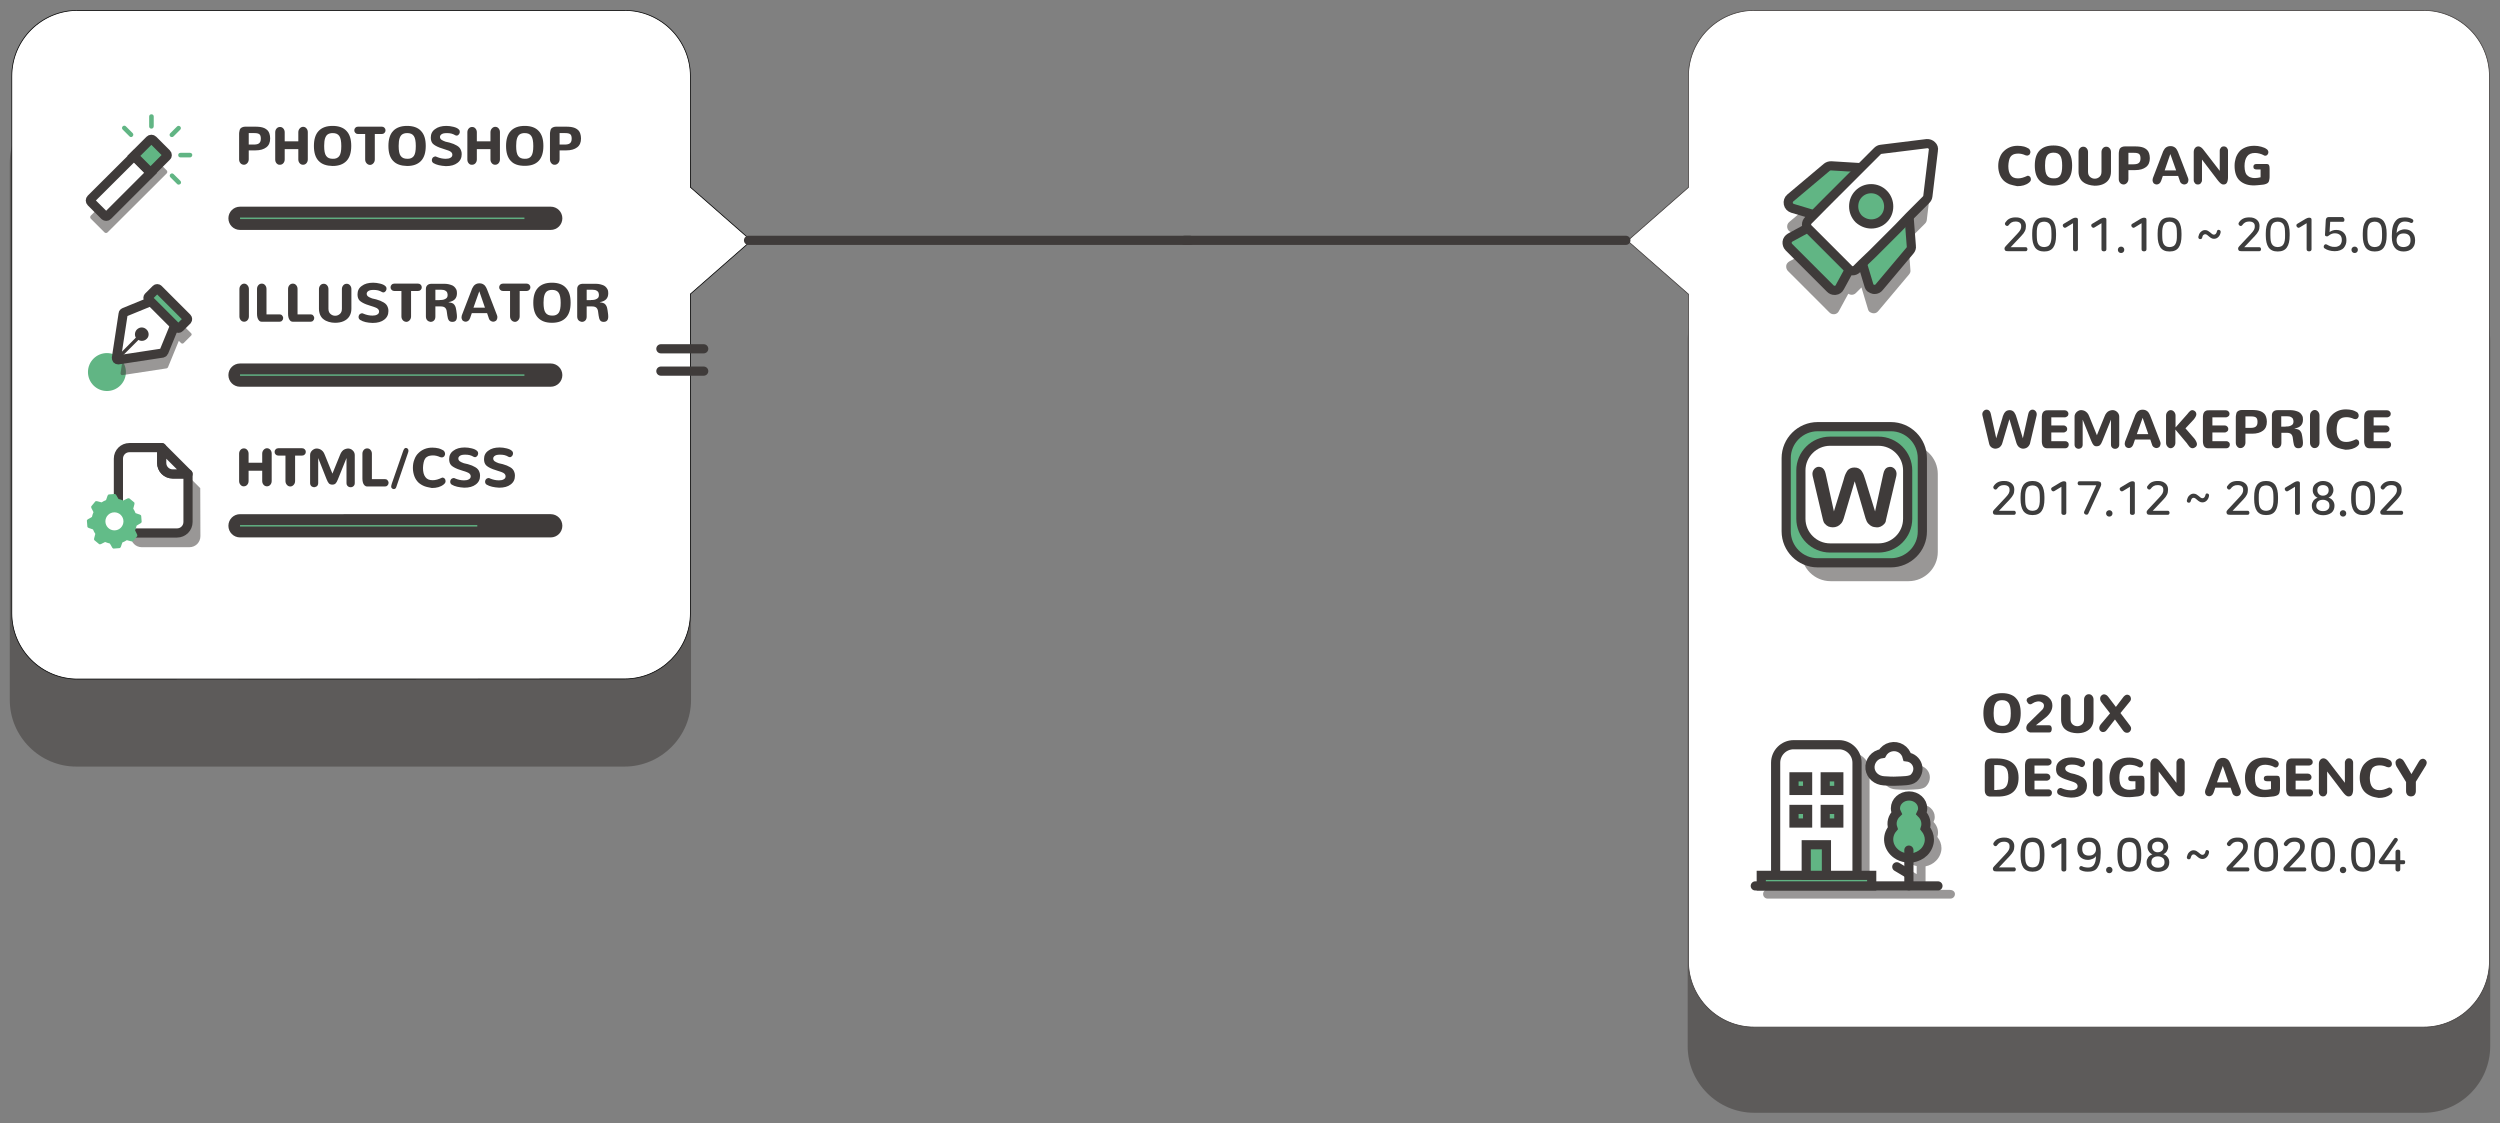 <?xml version="1.0" encoding="utf-8"?>
<!-- Generator: Adobe Illustrator 19.0.0, SVG Export Plug-In . SVG Version: 6.00 Build 0)  -->
<svg version="1.1" id="Layer_1" xmlns="http://www.w3.org/2000/svg" xmlns:xlink="http://www.w3.org/1999/xlink" x="0px" y="0px"
	 viewBox="519 53.6 1634.2 734.3" style="enable-background:new 519 53.6 1634.2 734.3;" xml:space="preserve">
<rect x="519" y="53.6" width="1634.2" height="734.3" fill="#808080" stroke="none"/>
<style type="text/css">
	.st0{opacity:0.53;fill:#3F3B3A;enable-background:new    ;}
	.st1{fill:#FFFFFF;stroke:#000000;stroke-width:0.5;stroke-miterlimit:10;}
	.st2{fill:#FFFFFF;stroke:#3F3B3A;stroke-width:0.5;stroke-miterlimit:10;}
	.st3{fill:none;stroke:#3F3B3A;stroke-width:6;stroke-linecap:round;stroke-linejoin:round;stroke-miterlimit:10;}
	.st4{fill:#61B584;}
	.st5{fill:#3F3B3A;}
	.st6{fill:none;stroke:#5FAE80;stroke-miterlimit:10;}
	.st7{fill:#FFFFFF;stroke:#3F3B3A;stroke-width:6;stroke-miterlimit:10;}
	.st8{fill:#61B584;stroke:#3F3B3A;stroke-width:6;stroke-miterlimit:10;}
	.st9{enable-background:new    ;}
	.st10{fill:#3D3D3D;}
	.st11{fill:#FFFFFF;stroke:#040000;stroke-width:6;stroke-miterlimit:10;}
	.st12{opacity:0.53;}
	.st13{fill:none;stroke:#3F3B3A;stroke-width:6;stroke-linecap:round;stroke-miterlimit:10;}
	.st14{fill:#FFFFFF;stroke:#3F3B3A;stroke-width:6;stroke-linecap:round;stroke-linejoin:round;stroke-miterlimit:10;}
	.st15{fill:#62BC88;}
	.st16{fill:#FFFFFF;}
	.st17{fill:#3E3A39;}
</style>
<g>
	<path id="XMLID_1593_" class="st0" d="M970.7,160.1c0-23.9-19.6-43.5-43.5-43.5H568.9c-23.9,0.1-43.5,19.6-43.5,43.5v351.1
		c0,23.9,19.6,43.5,43.5,43.5h358.3c23.9,0,43.5-19.6,43.5-43.5V160.1L970.7,160.1z"/>
	<path id="XMLID_1592_" class="st0" d="M2146.8,276.4c0-23.9-19.6-43.5-43.5-43.5h-437.6c-23.9,0-43.5,19.6-43.5,43.5v461.1
		c0,23.9,19.6,43.5,43.5,43.5h437.6c23.9,0,43.5-19.6,43.5-43.5V276.4z"/>
	<path id="XMLID_35_" class="st1" d="M569.7,497.5c-23.7,0-43-19.3-43-43V103.4c0-23.7,19.3-43,43-43h357.6c23.7,0,43,19.3,43,43
		V176l39.8,34.9l-39.8,34.9v208.6c0,23.7-19.3,43-43,43L569.7,497.5L569.7,497.5z"/>
	<path id="XMLID_104_" class="st2" d="M1665.7,725c-23.7,0-43-19.3-43-43V245.9l-39.8-34.9l39.8-34.9v-72.7c0-23.7,19.3-43,43-43
		h437.6c23.7,0,43,19.3,43,43V682c0,23.7-19.3,43-43,43H1665.7L1665.7,725z"/>
	<line id="XMLID_1490_" class="st3" x1="1296.8" y1="210.7" x2="1008.3" y2="210.7"/>
	<line id="XMLID_324_" class="st3" x1="1581.8" y1="210.7" x2="1293.3" y2="210.7"/>
	<line id="XMLID_1446_" class="st3" x1="951" y1="296.2" x2="979" y2="296.2"/>
	<line id="XMLID_1445_" class="st3" x1="951" y1="281.6" x2="979" y2="281.6"/>
	<path id="XMLID_1334_" class="st4" d="M631.3,143.2c-0.4,0-0.7-0.1-1-0.4c-0.6-0.6-0.6-1.5,0-2.1l4.4-4.4c0.6-0.6,1.5-0.6,2.1,0
		s0.6,1.5,0,2.1l-4.4,4.4C632.1,143.1,631.8,143.2,631.3,143.2z"/>
	<path id="XMLID_1333_" class="st4" d="M643.2,156.5H637c-0.9,0-1.5-0.6-1.5-1.5s0.6-1.5,1.5-1.5h6.2c0.9,0,1.5,0.6,1.5,1.5
		C644.6,155.9,643.9,156.5,643.2,156.5z"/>
	<path id="XMLID_1332_" class="st4" d="M635.8,174.3c-0.4,0-0.7-0.1-1-0.4l-4.4-4.4c-0.6-0.6-0.6-1.5,0-2.1s1.5-0.6,2.1,0l4.4,4.4
		c0.6,0.6,0.6,1.5,0,2.1C636.5,174.1,636.2,174.3,635.8,174.3z"/>
	<path id="XMLID_1331_" class="st4" d="M618,137.7c-0.9,0-1.5-0.6-1.5-1.5v-6.4c0-0.9,0.6-1.5,1.5-1.5s1.5,0.6,1.5,1.5v6.2
		C619.5,137,618.9,137.7,618,137.7z"/>
	<path id="XMLID_1330_" class="st4" d="M604.7,143.2c-0.4,0-0.7-0.1-1-0.4l-4.5-4.5c-0.6-0.6-0.6-1.5,0-2.1s1.5-0.6,2.1,0l4.4,4.4
		c0.6,0.6,0.6,1.5,0,2.1C605.4,143.1,605.1,143.2,604.7,143.2z"/>
	<path id="XMLID_1329_" class="st0" d="M627.9,164.9L619,156c-0.6-0.6-1.5-0.6-2.1,0l-10.4,10.4l-28.1,28.1c-0.6,0.6-0.6,1.5,0,2.1
		l8.9,8.9c0.3,0.3,0.7,0.4,1,0.4s0.7-0.1,1-0.4l28.3-28.2l10.4-10.4C628.5,166.4,628.5,165.5,627.9,164.9z"/>
	<path id="XMLID_1328_" class="st5" d="M879,203.9H675.9c-4.2,0-7.6-3.4-7.6-7.6l0,0c0-4.2,3.4-7.6,7.6-7.6H879
		c4.2,0,7.6,3.4,7.6,7.6l0,0C886.6,200.5,883.2,203.9,879,203.9z"/>
	<path id="XMLID_1_" class="st6" d="M675.9,196.3h185.9"/>
	<path id="XMLID_1322_" class="st5" d="M879,306.4H675.9c-4.2,0-7.6-3.4-7.6-7.6l0,0c0-4.2,3.4-7.6,7.6-7.6H879
		c4.2,0,7.6,3.4,7.6,7.6l0,0C886.6,303,883.2,306.4,879,306.4z"/>
	<path id="XMLID_1318_" class="st5" d="M879,404.9H675.9c-4.2,0-7.6-3.4-7.6-7.6l0,0c0-4.2,3.4-7.6,7.6-7.6H879
		c4.2,0,7.6,3.4,7.6,7.6l0,0C886.6,401.5,883.2,404.9,879,404.9z"/>
	<circle id="XMLID_1314_" class="st4" cx="588.9" cy="296.8" r="12.4"/>
	<path id="XMLID_1313_" class="st0" d="M643.9,271.4l-18.8-18.8c-0.4-0.4-1.1-0.4-1.5,0l-5,5c-0.4,0.4-0.4,1.1,0,1.5l1.6,1.6
		l-17.3,7.1c-0.3,0.1-0.7,0.4-0.7,0.9l-4.4,28.8c0,0,0,0,0,0.1c0,0.2,0,0.4,0.1,0.5s0.1,0.3,0.2,0.4c0.2,0.2,0.4,0.3,0.8,0.3
		c0,0,0.1,0,0.2,0l28.8-4.4c0.3-0.1,0.7-0.3,0.9-0.7l7.1-17.3l1.5,1.5c0.2,0.2,0.6,0.3,0.8,0.3s0.6-0.1,0.8-0.3l5-5
		C644.4,272.5,644.4,271.8,643.9,271.4z"/>
	<path id="XMLID_1303_" class="st7" d="M578.5,183.6c-0.6,0.6-0.6,1.5,0,2.1l8.9,8.9c0.3,0.3,0.7,0.4,1,0.4s0.7-0.1,1-0.4l28.1-28.1
		l-10.9-10.9L578.5,183.6z"/>
	<path id="XMLID_1302_" class="st8" d="M627.9,154l-8.9-8.9c-0.6-0.6-1.5-0.6-2.1,0l-10.4,10.4l10.9,10.9l10.4-10.4
		C628.5,155.5,628.5,154.6,627.9,154z"/>
	<g id="XMLID_1298_">
		<path id="XMLID_1301_" class="st7" d="M633.5,263.6l-13.3-13.3c-0.3-0.3-0.8-0.4-1.2-0.2l-18.8,7.7c-0.3,0.1-0.7,0.4-0.7,0.9
			l-4.4,28.8c0,0.3,0.1,0.7,0.3,1c0.2,0.2,0.4,0.3,0.8,0.3c0,0,0.1,0,0.2,0l28.8-4.4c0.3-0.1,0.7-0.3,0.9-0.7l7.7-18.8
			C634,264.4,633.8,263.9,633.5,263.6z"/>
		<path id="XMLID_1300_" class="st8" d="M641.3,261.4l-18.8-18.8c-0.4-0.4-1.1-0.4-1.5,0l-5,5c-0.4,0.4-0.4,1.1,0,1.5l18.8,18.8
			c0.2,0.2,0.6,0.3,0.8,0.3s0.6-0.1,0.8-0.3l5-5C641.7,262.5,641.7,261.8,641.3,261.4z"/>
		<path id="XMLID_1299_" class="st5" d="M614.8,269c-1.8-1.8-4.5-1.8-6.3,0c-1.4,1.4-1.7,3.7-0.7,5.3l-12.4,12.5
			c-0.4,0.4-0.4,1.1,0,1.5c0.2,0.2,0.6,0.3,0.8,0.3s0.6-0.1,0.8-0.3l12.5-12.5c1.7,1,3.9,0.8,5.4-0.7
			C616.6,273.6,616.6,270.7,614.8,269z"/>
	</g>
	<path id="XMLID_1312_" class="st0" d="M1781.1,164.5c-0.9-0.9-2.1-1.3-3.3-1.2l-29.9,3.7c-0.9,0.1-1.7,0.5-2.4,1.2l-10.7,10.7
		l-0.1,0.1l-19.4-1.3c-1.1,0-2,0.3-2.8,0.9l-23.9,20.1c-1.1,0.9-1.6,2.4-1.3,3.8c0.3,1.5,1.3,2.5,2.8,3l14,4.2l14.4-14.5l-8.1,8.1
		l0,0l-6.3,6.4l0,0l-0.4,0.4l-3.2,3.2c-0.8,0.8-1.2,1.7-1.2,2.8c0,0.8,0.3,1.6,0.7,2.2l-11.4,6.2c-1.1,0.7-1.9,1.7-2,2.9
		c-0.1,1.2,0.3,2.5,1.1,3.3l27.1,27.1c0.8,0.8,1.7,1.2,2.8,1.2c0.1,0,0.4,0,0.5,0c1.2-0.1,2.4-0.9,2.9-2l6.2-11.4
		c0.1,0.1,0.2,0.1,0.3,0.2c0.6,0.3,1.3,0.5,1.9,0.5c1.1,0,2-0.4,2.8-1.2l3.6-3.6l0,0l4.2,14c0.5,2,1.6,2.4,3,2.8
		c0.3,0,0.5,0.1,0.8,0.1c1.2,0,2.2-0.5,3-1.5l20.1-23.9c0.7-0.8,1.1-1.9,0.9-2.9l-1.5-19.3l11-11c0.7-0.7,1.1-1.5,1.2-2.4l3.6-30
		C1782.4,166.5,1782,165.3,1781.1,164.5z"/>
	<g class="st9">
		<path class="st10" d="M1836.5,195.7c1.2,0,2.2,0.1,3,0.4c0.8,0.3,1.5,0.7,2.1,1.2c0.6,0.5,1,1.1,1.3,1.8s0.4,1.4,0.4,2.1v0.3
			c0,1.2-0.2,2.2-0.7,3.2s-1.2,2-2.3,3.1l-7,7.4h9.9c0.4,0,0.6,0.1,0.8,0.4c0.2,0.3,0.3,0.6,0.3,0.9s-0.1,0.6-0.3,0.9
			c-0.2,0.3-0.4,0.4-0.8,0.4h-11.7c-0.8,0-1.4-0.1-1.7-0.4c-0.3-0.3-0.5-0.7-0.5-1.3c0-0.3,0.1-0.5,0.2-0.8c0.1-0.2,0.4-0.5,0.7-0.9
			l7.4-7.9c0.5-0.6,1-1.1,1.3-1.5s0.6-0.8,0.8-1.2c0.2-0.4,0.3-0.8,0.4-1.1c0.1-0.4,0.1-0.8,0.1-1.2v-0.2c0-0.9-0.3-1.6-0.9-2.1
			c-0.6-0.5-1.5-0.8-2.8-0.8c-1,0-1.9,0.2-2.6,0.6c-0.7,0.4-1.3,1-1.9,1.8c-0.2,0.3-0.5,0.5-0.8,0.5s-0.7,0-1-0.3
			c-0.3-0.2-0.5-0.5-0.6-0.9c-0.1-0.3,0-0.7,0.2-1c0.7-1,1.5-1.9,2.6-2.5C1833.6,196,1834.9,195.7,1836.5,195.7z"/>
		<path class="st10" d="M1855.2,195.7c2.7,0,4.7,0.9,6,2.7c1.2,1.8,1.8,4.4,1.8,7.7v1.5c0,3.4-0.6,6-1.8,7.7c-1.2,1.8-3.2,2.7-6,2.7
			c-2.7,0-4.7-0.9-6-2.7c-1.2-1.8-1.8-4.4-1.8-7.7v-1.5c0-3.4,0.6-6,1.8-7.7C1850.5,196.6,1852.5,195.7,1855.2,195.7z M1855.2,198.5
			c-0.9,0-1.6,0.2-2.3,0.5c-0.7,0.3-1.1,0.8-1.5,1.4c-0.4,0.6-0.6,1.4-0.8,2.4s-0.2,2.1-0.2,3.5v1c0,1.4,0.1,2.5,0.2,3.5
			c0.2,1,0.4,1.8,0.8,2.4c0.4,0.6,0.9,1.1,1.5,1.4c0.6,0.3,1.4,0.5,2.3,0.5c0.9,0,1.6-0.2,2.3-0.5c0.7-0.3,1.1-0.8,1.5-1.4
			c0.4-0.6,0.6-1.4,0.8-2.4c0.2-1,0.2-2.1,0.2-3.5v-1c0-1.4-0.1-2.5-0.2-3.5c-0.2-1-0.4-1.8-0.8-2.4c-0.4-0.6-0.9-1.1-1.5-1.4
			C1856.9,198.7,1856.1,198.5,1855.2,198.5z"/>
		<path class="st10" d="M1875.8,195.9c0.5,0,0.8,0.1,1.1,0.3c0.3,0.2,0.4,0.5,0.4,1v19.4c0,0.4-0.2,0.8-0.5,1s-0.7,0.3-1.1,0.3
			c-0.4,0-0.8-0.1-1.1-0.3c-0.3-0.2-0.5-0.5-0.5-1v-17.1l-4.6,2.8c-0.4,0.2-0.8,0.3-1.1,0.1c-0.3-0.1-0.6-0.4-0.8-0.7
			s-0.2-0.7-0.2-1s0.3-0.6,0.6-0.8l5.5-3.3c0.4-0.2,0.8-0.4,1.1-0.5C1875.2,195.9,1875.5,195.9,1875.8,195.9z"/>
		<path class="st10" d="M1894.4,195.9c0.5,0,0.8,0.1,1.1,0.3s0.4,0.5,0.4,1v19.4c0,0.4-0.2,0.8-0.5,1s-0.7,0.3-1.1,0.3
			c-0.4,0-0.8-0.1-1.1-0.3c-0.3-0.2-0.5-0.5-0.5-1v-17.1l-4.6,2.8c-0.4,0.2-0.8,0.3-1.1,0.1c-0.3-0.1-0.6-0.4-0.8-0.7
			c-0.2-0.3-0.2-0.7-0.2-1s0.3-0.6,0.6-0.8l5.5-3.3c0.4-0.2,0.8-0.4,1.1-0.5C1893.8,195.9,1894.1,195.9,1894.4,195.9z"/>
		<path class="st10" d="M1905.5,214.8c0.6,0,1.1,0.2,1.5,0.6c0.4,0.4,0.6,0.9,0.6,1.5s-0.2,1.1-0.6,1.5c-0.4,0.4-0.9,0.6-1.5,0.6
			c-0.6,0-1.1-0.2-1.5-0.6c-0.4-0.4-0.6-0.9-0.6-1.5s0.2-1.1,0.6-1.5C1904.4,215,1904.9,214.8,1905.5,214.8z"/>
		<path class="st10" d="M1920.6,195.9c0.5,0,0.8,0.1,1.1,0.3s0.4,0.5,0.4,1v19.4c0,0.4-0.2,0.8-0.5,1s-0.7,0.3-1.1,0.3
			c-0.4,0-0.8-0.1-1.1-0.3c-0.3-0.2-0.5-0.5-0.5-1v-17.1l-4.6,2.8c-0.4,0.2-0.8,0.3-1.1,0.1c-0.3-0.1-0.6-0.4-0.8-0.7
			c-0.2-0.3-0.2-0.7-0.2-1s0.3-0.6,0.6-0.8l5.5-3.3c0.4-0.2,0.8-0.4,1.1-0.5C1920,195.9,1920.3,195.9,1920.6,195.9z"/>
		<path class="st10" d="M1937.2,195.7c2.7,0,4.7,0.9,6,2.7c1.2,1.8,1.8,4.4,1.8,7.7v1.5c0,3.4-0.6,6-1.8,7.7c-1.2,1.8-3.2,2.7-6,2.7
			s-4.7-0.9-6-2.7c-1.2-1.8-1.8-4.4-1.8-7.7v-1.5c0-3.4,0.6-6,1.8-7.7C1932.4,196.6,1934.4,195.7,1937.2,195.7z M1937.2,198.5
			c-0.9,0-1.6,0.2-2.3,0.5c-0.7,0.3-1.1,0.8-1.5,1.4c-0.4,0.6-0.6,1.4-0.8,2.4s-0.2,2.1-0.2,3.5v1c0,1.4,0.1,2.5,0.2,3.5
			c0.2,1,0.4,1.8,0.8,2.4c0.4,0.6,0.9,1.1,1.5,1.4c0.6,0.3,1.4,0.5,2.3,0.5c0.9,0,1.6-0.2,2.3-0.5c0.7-0.3,1.1-0.8,1.5-1.4
			c0.4-0.6,0.6-1.4,0.8-2.4c0.2-1,0.2-2.1,0.2-3.5v-1c0-1.4-0.1-2.5-0.2-3.5c-0.2-1-0.4-1.8-0.8-2.4c-0.4-0.6-0.9-1.1-1.5-1.4
			C1938.9,198.7,1938,198.5,1937.2,198.5z"/>
		<path class="st10" d="M1969.6,203.9c0.3,0.1,0.6,0.2,0.8,0.5c0.2,0.2,0.2,0.6,0.2,1c-0.2,1.3-0.7,2.3-1.5,3.1s-1.7,1.2-2.9,1.2
			c-0.7,0-1.3-0.2-1.8-0.5s-1-0.6-1.4-1c-0.4-0.4-0.8-0.7-1.2-1s-0.8-0.5-1.3-0.5s-0.9,0.2-1.3,0.6c-0.4,0.4-0.5,1-0.7,1.7
			c-0.1,0.4-0.3,0.6-0.6,0.8c-0.3,0.1-0.6,0.1-0.9,0.1c-0.3-0.1-0.6-0.2-0.8-0.5c-0.2-0.3-0.2-0.6-0.2-1c0.1-0.5,0.3-1.1,0.5-1.6
			s0.5-1,0.9-1.4c0.4-0.4,0.8-0.7,1.3-1s1.1-0.4,1.7-0.4c0.7,0,1.4,0.2,1.9,0.5s1,0.7,1.4,1c0.4,0.4,0.8,0.7,1.2,1s0.8,0.5,1.3,0.5
			c1,0,1.7-0.8,2-2.3c0.1-0.4,0.3-0.7,0.6-0.8C1969.1,203.8,1969.2,203.8,1969.6,203.9z"/>
		<path class="st10" d="M1989.2,195.7c1.2,0,2.2,0.1,3,0.4c0.8,0.3,1.5,0.7,2.1,1.2c0.6,0.5,1,1.1,1.3,1.8s0.4,1.4,0.4,2.1v0.3
			c0,1.2-0.2,2.2-0.7,3.2s-1.3,2-2.3,3.1l-7,7.4h9.9c0.4,0,0.6,0.1,0.8,0.4c0.2,0.3,0.3,0.6,0.3,0.9s-0.1,0.6-0.3,0.9
			c-0.2,0.3-0.4,0.4-0.8,0.4h-11.7c-0.8,0-1.4-0.1-1.7-0.4c-0.3-0.3-0.5-0.7-0.5-1.3c0-0.3,0.1-0.5,0.2-0.8c0.1-0.2,0.4-0.5,0.7-0.9
			l7.4-7.9c0.5-0.6,1-1.1,1.3-1.5s0.6-0.8,0.8-1.2c0.2-0.4,0.3-0.8,0.4-1.1c0.1-0.4,0.1-0.8,0.1-1.2v-0.2c0-0.9-0.3-1.6-0.9-2.1
			c-0.6-0.5-1.5-0.8-2.8-0.8c-1,0-1.9,0.2-2.6,0.6c-0.7,0.4-1.3,1-1.9,1.8c-0.2,0.3-0.5,0.5-0.8,0.5c-0.3,0.1-0.7,0-1-0.3
			c-0.3-0.2-0.5-0.5-0.6-0.9c-0.1-0.3,0-0.7,0.2-1c0.6-1,1.5-1.9,2.6-2.5C1986.2,196,1987.6,195.7,1989.2,195.7z"/>
		<path class="st10" d="M2007.9,195.7c2.7,0,4.7,0.9,6,2.7c1.2,1.8,1.8,4.4,1.8,7.7v1.5c0,3.4-0.6,6-1.8,7.7c-1.2,1.8-3.2,2.7-6,2.7
			s-4.7-0.9-6-2.7c-1.2-1.8-1.8-4.4-1.8-7.7v-1.5c0-3.4,0.6-6,1.8-7.7C2003.2,196.6,2005.2,195.7,2007.9,195.7z M2007.9,198.5
			c-0.9,0-1.6,0.2-2.3,0.5c-0.7,0.3-1.1,0.8-1.5,1.4c-0.4,0.6-0.6,1.4-0.8,2.4c-0.2,1-0.2,2.1-0.2,3.5v1c0,1.4,0.1,2.5,0.2,3.5
			c0.2,1,0.4,1.8,0.8,2.4c0.4,0.6,0.9,1.1,1.5,1.4c0.6,0.3,1.4,0.5,2.3,0.5c0.9,0,1.6-0.2,2.3-0.5c0.7-0.3,1.1-0.8,1.5-1.4
			c0.4-0.6,0.6-1.4,0.8-2.4s0.2-2.1,0.2-3.5v-1c0-1.4-0.1-2.5-0.2-3.5c-0.2-1-0.4-1.8-0.8-2.4c-0.4-0.6-0.9-1.1-1.5-1.4
			C2009.6,198.7,2008.8,198.5,2007.9,198.5z"/>
		<path class="st10" d="M2028.5,195.9c0.5,0,0.8,0.1,1.1,0.3c0.3,0.2,0.4,0.5,0.4,1v19.4c0,0.4-0.2,0.8-0.5,1s-0.7,0.3-1.1,0.3
			c-0.4,0-0.8-0.1-1.1-0.3c-0.3-0.2-0.5-0.5-0.5-1v-17.1l-4.6,2.8c-0.4,0.2-0.8,0.3-1.1,0.1c-0.3-0.1-0.6-0.4-0.8-0.7
			s-0.2-0.7-0.2-1s0.3-0.6,0.6-0.8l5.5-3.3c0.4-0.2,0.8-0.4,1.1-0.5C2027.9,195.9,2028.2,195.9,2028.5,195.9z"/>
		<path class="st10" d="M2051.3,196.4c0.2,0.3,0.2,0.6,0.2,0.9c0,0.4-0.1,0.7-0.2,0.9s-0.4,0.4-0.8,0.4h-8.3l-0.4,6.7
			c0.5-0.4,1.1-0.7,1.9-1c0.7-0.3,1.6-0.4,2.5-0.4c1.1,0,2,0.2,2.8,0.5s1.5,0.8,2.1,1.4c0.6,0.6,1,1.3,1.3,2.1s0.4,1.7,0.4,2.6v0.3
			c0,0.9-0.1,1.7-0.4,2.5c-0.3,0.8-0.7,1.6-1.3,2.3s-1.4,1.2-2.4,1.6s-2.2,0.6-3.5,0.6c-1.4,0-2.6-0.2-3.7-0.5
			c-1.1-0.3-2-0.7-2.9-1.3c-0.4-0.2-0.6-0.5-0.6-0.9c-0.1-0.4,0-0.7,0.2-1.1c0.5-0.8,1.1-0.9,1.9-0.5c0.7,0.4,1.5,0.8,2.3,1.1
			s1.7,0.4,2.8,0.4c0.8,0,1.5-0.1,2.1-0.4c0.6-0.3,1.1-0.5,1.4-0.9c0.4-0.4,0.6-0.9,0.8-1.4s0.3-1.1,0.3-1.7v-0.2
			c0-1.4-0.4-2.5-1.2-3.2s-1.9-1.1-3.3-1.1c-0.8,0-1.5,0.1-2.2,0.4c-0.7,0.3-1.2,0.6-1.7,1c-0.3,0.2-0.5,0.4-0.7,0.5
			s-0.4,0.1-0.7,0.1c-0.4,0-0.7-0.1-0.9-0.3c-0.2-0.2-0.4-0.4-0.3-0.8l0.5-9.1c0-0.5,0.1-0.9,0.2-1.2c0.1-0.3,0.2-0.5,0.4-0.7
			c0.2-0.2,0.4-0.3,0.7-0.4c0.3-0.1,0.6-0.1,1.1-0.1h8.8C2050.9,196,2051.1,196.1,2051.3,196.4z"/>
		<path class="st10" d="M2058.2,214.8c0.6,0,1.1,0.2,1.5,0.6s0.6,0.9,0.6,1.5s-0.2,1.1-0.6,1.5c-0.4,0.4-0.9,0.6-1.5,0.6
			s-1.1-0.2-1.5-0.6c-0.4-0.4-0.6-0.9-0.6-1.5s0.2-1.1,0.6-1.5S2057.6,214.8,2058.2,214.8z"/>
		<path class="st10" d="M2071.3,195.7c2.7,0,4.7,0.9,6,2.7c1.2,1.8,1.8,4.4,1.8,7.7v1.5c0,3.4-0.6,6-1.8,7.7c-1.2,1.8-3.2,2.7-6,2.7
			c-2.7,0-4.7-0.9-6-2.7c-1.2-1.8-1.8-4.4-1.8-7.7v-1.5c0-3.4,0.6-6,1.8-7.7C2066.6,196.6,2068.5,195.7,2071.3,195.7z M2071.3,198.5
			c-0.9,0-1.6,0.2-2.3,0.5s-1.1,0.8-1.5,1.4c-0.4,0.6-0.6,1.4-0.8,2.4s-0.2,2.1-0.2,3.5v1c0,1.4,0.1,2.5,0.2,3.5
			c0.2,1,0.4,1.8,0.8,2.4c0.4,0.6,0.9,1.1,1.5,1.4s1.4,0.5,2.3,0.5c0.9,0,1.6-0.2,2.3-0.5s1.1-0.8,1.5-1.4c0.4-0.6,0.6-1.4,0.8-2.4
			s0.2-2.1,0.2-3.5v-1c0-1.4-0.1-2.5-0.2-3.5c-0.2-1-0.4-1.8-0.8-2.4c-0.4-0.6-0.9-1.1-1.5-1.4S2072.2,198.5,2071.3,198.5z"/>
		<path class="st10" d="M2091,195.7c1,0,1.9,0.1,2.7,0.3s1.5,0.5,2.1,0.8c0.3,0.2,0.6,0.5,0.7,0.8c0.1,0.3,0.1,0.6-0.1,1
			c-0.2,0.4-0.4,0.6-0.7,0.7c-0.3,0.1-0.7,0.1-1.1-0.1c-0.5-0.3-1.1-0.5-1.7-0.6s-1.3-0.2-2-0.2c-3.2,0-5,2.5-5.3,7.6
			c0.5-0.8,1.3-1.4,2.2-1.8c1-0.4,2-0.7,3.1-0.7s2,0.2,2.8,0.5s1.6,0.8,2.1,1.4c0.6,0.6,1,1.3,1.4,2.2c0.3,0.9,0.5,1.8,0.5,2.9v0.5
			c0,1.1-0.2,2-0.5,2.9c-0.4,0.9-0.9,1.6-1.5,2.2c-0.7,0.6-1.5,1.1-2.4,1.4c-0.9,0.3-1.9,0.5-3.1,0.5c-2.5,0-4.4-0.8-5.7-2.4
			c-1.3-1.6-2-3.9-2-6.9v-0.9c0-2.4,0.2-4.3,0.6-5.9c0.4-1.6,1-2.8,1.8-3.8s1.6-1.6,2.7-2C2088.7,195.9,2089.8,195.7,2091,195.7z
			 M2090.2,206.2c-0.8,0-1.4,0.1-2,0.3s-1,0.5-1.4,0.9s-0.7,0.8-0.9,1.4c-0.2,0.5-0.3,1.1-0.3,1.6v0.2c0,1.4,0.4,2.5,1.2,3.3
			s1.9,1.2,3.3,1.2c1.4,0,2.5-0.4,3.4-1.1c0.8-0.8,1.2-1.8,1.2-3.3v-0.2C2094.7,207.7,2093.2,206.2,2090.2,206.2z"/>
	</g>
	<g class="st9">
		<path class="st10" d="M1828.9,368c1.2,0,2.2,0.1,3,0.4s1.5,0.7,2.1,1.2c0.6,0.5,1,1.1,1.3,1.8c0.3,0.7,0.4,1.4,0.4,2.1v0.3
			c0,1.2-0.2,2.2-0.7,3.2s-1.3,2-2.3,3.1l-7,7.4h9.9c0.4,0,0.6,0.1,0.8,0.4c0.2,0.3,0.3,0.6,0.3,0.9s-0.1,0.6-0.3,0.9
			s-0.4,0.4-0.8,0.4h-11.7c-0.8,0-1.4-0.1-1.7-0.4c-0.3-0.3-0.5-0.7-0.5-1.3c0-0.3,0.1-0.5,0.2-0.8c0.1-0.2,0.4-0.5,0.7-0.9l7.4-7.9
			c0.5-0.6,1-1.1,1.3-1.5s0.6-0.8,0.8-1.2c0.2-0.4,0.3-0.8,0.4-1.1c0.1-0.3,0.1-0.8,0.1-1.2v-0.2c0-0.9-0.3-1.6-0.9-2.1
			c-0.6-0.5-1.5-0.8-2.8-0.8c-1,0-1.9,0.2-2.6,0.6s-1.3,1-1.9,1.8c-0.2,0.3-0.5,0.5-0.8,0.5c-0.3,0.1-0.7,0-1-0.3
			c-0.3-0.2-0.5-0.5-0.6-0.9c-0.1-0.3,0-0.7,0.2-1c0.6-1,1.5-1.9,2.6-2.5C1825.9,368.3,1827.3,368,1828.9,368z"/>
		<path class="st10" d="M1847.6,368c2.7,0,4.7,0.9,6,2.7c1.2,1.8,1.8,4.4,1.8,7.7v1.5c0,3.4-0.6,6-1.8,7.7c-1.2,1.8-3.2,2.7-6,2.7
			c-2.7,0-4.7-0.9-6-2.7c-1.2-1.8-1.8-4.4-1.8-7.7v-1.5c0-3.4,0.6-6,1.8-7.7C1842.9,368.9,1844.9,368,1847.6,368z M1847.6,370.9
			c-0.9,0-1.6,0.2-2.3,0.5c-0.7,0.3-1.1,0.8-1.5,1.4c-0.4,0.6-0.6,1.4-0.8,2.4c-0.2,1-0.2,2.1-0.2,3.5v1c0,1.4,0.1,2.5,0.2,3.5
			c0.2,1,0.4,1.8,0.8,2.4c0.4,0.6,0.9,1.1,1.5,1.4c0.6,0.3,1.4,0.5,2.3,0.5c0.9,0,1.6-0.2,2.3-0.5c0.7-0.3,1.1-0.8,1.5-1.4
			c0.4-0.6,0.6-1.4,0.8-2.4s0.2-2.1,0.2-3.5v-1c0-1.4-0.1-2.5-0.2-3.5c-0.2-1-0.4-1.8-0.8-2.4c-0.4-0.6-0.9-1.1-1.5-1.4
			C1849.3,371.1,1848.5,370.9,1847.6,370.9z"/>
		<path class="st10" d="M1868.2,368.2c0.5,0,0.8,0.1,1.1,0.3c0.3,0.2,0.4,0.5,0.4,1v19.4c0,0.4-0.2,0.8-0.5,1s-0.7,0.3-1.1,0.3
			c-0.4,0-0.8-0.1-1.1-0.3c-0.3-0.2-0.5-0.5-0.5-1v-17.1l-4.6,2.8c-0.4,0.2-0.8,0.3-1.1,0.1c-0.3-0.1-0.6-0.4-0.8-0.7
			c-0.2-0.3-0.2-0.7-0.2-1s0.3-0.6,0.6-0.8l5.5-3.3c0.4-0.2,0.8-0.4,1.1-0.5C1867.6,368.2,1867.9,368.2,1868.2,368.2z"/>
		<path class="st10" d="M1892,368.7c0.3,0.3,0.5,0.7,0.5,1.3c0,0.1,0,0.3,0,0.4s-0.1,0.3-0.1,0.5s-0.1,0.4-0.2,0.6
			c-0.1,0.2-0.2,0.6-0.4,0.9l-7.7,16.9c-0.2,0.4-0.5,0.7-0.8,0.7c-0.4,0.1-0.7,0-1.1-0.1c-0.3-0.2-0.6-0.4-0.8-0.7
			c-0.2-0.3-0.2-0.7,0-1.2l7.9-17.2h-11.1c-0.4,0-0.6-0.1-0.8-0.4c-0.2-0.3-0.3-0.6-0.3-0.9s0.1-0.6,0.3-0.9s0.4-0.4,0.8-0.4h12.2
			C1891.1,368.3,1891.6,368.5,1892,368.7z"/>
		<path class="st10" d="M1897.8,387.1c0.6,0,1.1,0.2,1.5,0.6c0.4,0.4,0.6,0.9,0.6,1.5s-0.2,1.1-0.6,1.5c-0.4,0.4-0.9,0.6-1.5,0.6
			c-0.6,0-1.1-0.2-1.5-0.6c-0.4-0.4-0.6-0.9-0.6-1.5s0.2-1.1,0.6-1.5C1896.8,387.3,1897.3,387.1,1897.8,387.1z"/>
		<path class="st10" d="M1913,368.2c0.5,0,0.8,0.1,1.1,0.3c0.3,0.2,0.4,0.5,0.4,1v19.4c0,0.4-0.2,0.8-0.5,1s-0.7,0.3-1.1,0.3
			c-0.4,0-0.8-0.1-1.1-0.3c-0.3-0.2-0.5-0.5-0.5-1v-17.1l-4.6,2.8c-0.4,0.2-0.8,0.3-1.1,0.1c-0.3-0.1-0.6-0.4-0.8-0.7
			c-0.2-0.3-0.2-0.7-0.2-1s0.3-0.6,0.6-0.8l5.5-3.3c0.4-0.2,0.8-0.4,1.1-0.5C1912.3,368.2,1912.7,368.2,1913,368.2z"/>
		<path class="st10" d="M1929.4,368c1.2,0,2.2,0.1,3,0.4s1.5,0.7,2.1,1.2c0.6,0.5,1,1.1,1.3,1.8c0.3,0.7,0.4,1.4,0.4,2.1v0.3
			c0,1.2-0.2,2.2-0.7,3.2s-1.2,2-2.3,3.1l-7,7.4h9.9c0.4,0,0.6,0.1,0.8,0.4c0.2,0.3,0.3,0.6,0.3,0.9s-0.1,0.6-0.3,0.9
			s-0.4,0.4-0.8,0.4h-11.7c-0.8,0-1.4-0.1-1.7-0.4c-0.3-0.3-0.5-0.7-0.5-1.3c0-0.3,0.1-0.5,0.2-0.8c0.1-0.2,0.4-0.5,0.7-0.9l7.4-7.9
			c0.5-0.6,1-1.1,1.3-1.5s0.6-0.8,0.8-1.2c0.2-0.4,0.3-0.8,0.4-1.1c0.1-0.4,0.1-0.8,0.1-1.2v-0.2c0-0.9-0.3-1.6-0.9-2.1
			c-0.6-0.5-1.5-0.8-2.8-0.8c-1,0-1.9,0.2-2.6,0.6s-1.3,1-1.9,1.8c-0.2,0.3-0.5,0.5-0.8,0.5s-0.7,0-1-0.3c-0.3-0.2-0.5-0.5-0.6-0.9
			c-0.1-0.3,0-0.7,0.2-1c0.7-1,1.5-1.9,2.6-2.5C1926.5,368.3,1927.8,368,1929.4,368z"/>
		<path class="st10" d="M1962,376.2c0.3,0.1,0.6,0.2,0.8,0.5c0.2,0.2,0.2,0.6,0.2,1c-0.2,1.3-0.7,2.3-1.5,3.1
			c-0.8,0.8-1.7,1.2-2.9,1.2c-0.7,0-1.3-0.2-1.8-0.5s-1-0.6-1.4-1c-0.4-0.4-0.8-0.7-1.2-1c-0.4-0.3-0.8-0.5-1.3-0.5
			s-0.9,0.2-1.2,0.6c-0.3,0.4-0.5,1-0.7,1.7c-0.1,0.4-0.3,0.6-0.6,0.8c-0.3,0.1-0.6,0.1-0.9,0.1c-0.3-0.1-0.6-0.2-0.8-0.5
			c-0.2-0.2-0.2-0.6-0.2-1c0.1-0.5,0.3-1.1,0.5-1.6s0.5-1,0.9-1.4c0.4-0.4,0.8-0.7,1.3-1s1.1-0.4,1.7-0.4c0.7,0,1.4,0.2,1.9,0.5
			s1,0.7,1.4,1c0.4,0.4,0.8,0.7,1.2,1c0.4,0.3,0.8,0.5,1.3,0.5c1,0,1.7-0.8,2-2.3c0.1-0.4,0.3-0.7,0.6-0.8
			C1961.6,376.1,1961.6,376.2,1962,376.2z"/>
		<path class="st10" d="M1981.6,368c1.2,0,2.2,0.1,3,0.4s1.5,0.7,2.1,1.2c0.6,0.5,1,1.1,1.3,1.8c0.3,0.7,0.4,1.4,0.4,2.1v0.3
			c0,1.2-0.2,2.2-0.7,3.2s-1.2,2-2.3,3.1l-7,7.4h9.9c0.4,0,0.6,0.1,0.8,0.4c0.2,0.3,0.3,0.6,0.3,0.9s-0.1,0.6-0.3,0.9
			c-0.2,0.3-0.4,0.4-0.8,0.4h-11.7c-0.8,0-1.4-0.1-1.7-0.4c-0.3-0.3-0.5-0.7-0.5-1.3c0-0.3,0.1-0.5,0.2-0.8c0.1-0.2,0.4-0.5,0.7-0.9
			l7.4-7.9c0.5-0.6,1-1.1,1.3-1.5s0.6-0.8,0.8-1.2c0.2-0.4,0.3-0.8,0.4-1.1c0.1-0.3,0.1-0.8,0.1-1.2v-0.2c0-0.9-0.3-1.6-0.9-2.1
			c-0.6-0.5-1.5-0.8-2.8-0.8c-1,0-1.9,0.2-2.6,0.6s-1.3,1-1.9,1.8c-0.2,0.3-0.5,0.5-0.8,0.5c-0.3,0.1-0.7,0-1-0.3s-0.5-0.5-0.6-0.9
			c-0.1-0.3,0-0.7,0.2-1c0.7-1,1.5-1.9,2.6-2.5C1978.6,368.3,1980,368,1981.6,368z"/>
		<path class="st10" d="M2000.3,368c2.7,0,4.7,0.9,6,2.7c1.2,1.8,1.8,4.4,1.8,7.7v1.5c0,3.4-0.6,6-1.8,7.7c-1.2,1.8-3.2,2.7-6,2.7
			s-4.7-0.9-6-2.7c-1.2-1.8-1.8-4.4-1.8-7.7v-1.5c0-3.4,0.6-6,1.8-7.7C1995.6,368.9,1997.6,368,2000.3,368z M2000.3,370.9
			c-0.9,0-1.6,0.2-2.3,0.5c-0.7,0.3-1.1,0.8-1.5,1.4c-0.4,0.6-0.6,1.4-0.8,2.4s-0.2,2.1-0.2,3.5v1c0,1.4,0.1,2.5,0.2,3.5
			c0.2,1,0.4,1.8,0.8,2.4c0.4,0.6,0.9,1.1,1.5,1.4c0.6,0.3,1.4,0.5,2.3,0.5c0.9,0,1.6-0.2,2.3-0.5c0.7-0.3,1.1-0.8,1.5-1.4
			c0.4-0.6,0.6-1.4,0.8-2.4c0.2-1,0.2-2.1,0.2-3.5v-1c0-1.4-0.1-2.5-0.2-3.5c-0.2-1-0.4-1.8-0.8-2.4c-0.4-0.6-0.9-1.1-1.5-1.4
			C2002,371.1,2001.2,370.9,2000.3,370.9z"/>
		<path class="st10" d="M2020.9,368.2c0.5,0,0.8,0.1,1.1,0.3c0.3,0.2,0.4,0.5,0.4,1v19.4c0,0.4-0.2,0.8-0.5,1s-0.7,0.3-1.1,0.3
			c-0.4,0-0.8-0.1-1.1-0.3c-0.3-0.2-0.5-0.5-0.5-1v-17.1l-4.6,2.8c-0.4,0.2-0.8,0.3-1.1,0.1c-0.3-0.1-0.6-0.4-0.8-0.7
			c-0.2-0.3-0.2-0.7-0.2-1s0.3-0.6,0.6-0.8l5.5-3.3c0.4-0.2,0.8-0.4,1.1-0.5C2020.3,368.2,2020.6,368.2,2020.9,368.2z"/>
		<path class="st10" d="M2037.5,368c1.1,0,2,0.2,2.9,0.5c0.8,0.3,1.6,0.7,2.1,1.3c0.6,0.5,1,1.1,1.3,1.8s0.5,1.4,0.5,2.2v0.3
			c0,0.9-0.3,1.8-0.8,2.7c-0.5,0.9-1.3,1.6-2.4,2.1c1.1,0.3,2,0.9,2.8,1.9c0.7,0.9,1.1,2,1.1,3.2v0.4c0,0.9-0.2,1.7-0.5,2.4
			c-0.3,0.7-0.8,1.4-1.4,1.9c-0.6,0.5-1.4,0.9-2.3,1.2c-0.9,0.3-1.9,0.5-3.1,0.5s-2.2-0.2-3.2-0.5c-0.9-0.3-1.7-0.7-2.3-1.2
			s-1.1-1.2-1.5-1.9c-0.3-0.7-0.5-1.5-0.5-2.4V384c0-0.6,0.1-1.2,0.3-1.7c0.2-0.5,0.5-1,0.8-1.5c0.3-0.4,0.8-0.8,1.2-1.1
			c0.5-0.3,1-0.6,1.5-0.7c-1.1-0.5-1.9-1.2-2.4-2.1c-0.6-0.9-0.8-1.8-0.8-2.7v-0.3c0-0.8,0.1-1.5,0.4-2.2s0.7-1.3,1.3-1.8
			s1.3-0.9,2.1-1.3C2035.4,368.2,2036.4,368,2037.5,368z M2037.5,380.3c-0.6,0-1.1,0.1-1.7,0.2c-0.5,0.2-1,0.4-1.4,0.7
			c-0.4,0.3-0.7,0.7-0.9,1.2s-0.4,1-0.4,1.6v0.2c0,1,0.4,1.9,1.2,2.5c0.8,0.7,1.8,1,3.2,1s2.4-0.3,3.1-1c0.8-0.6,1.1-1.5,1.1-2.5
			V384c0-0.6-0.1-1.1-0.3-1.6c-0.2-0.5-0.5-0.8-0.9-1.1c-0.4-0.3-0.8-0.5-1.3-0.7C2038.7,380.4,2038.1,380.3,2037.5,380.3z
			 M2037.5,370.7c-1.1,0-2,0.3-2.7,0.9s-1,1.4-1,2.4v0.2c0,0.5,0.1,1,0.3,1.4c0.2,0.4,0.5,0.8,0.8,1.1c0.3,0.3,0.7,0.5,1.2,0.7
			s0.9,0.2,1.4,0.2c1,0,1.9-0.3,2.6-0.9s1.1-1.4,1.1-2.5V374c0-1-0.3-1.8-1-2.4S2038.6,370.7,2037.5,370.7z"/>
		<path class="st10" d="M2050.6,387.1c0.6,0,1.1,0.2,1.5,0.6s0.6,0.9,0.6,1.5s-0.2,1.1-0.6,1.5c-0.4,0.4-0.9,0.6-1.5,0.6
			s-1.1-0.2-1.5-0.6s-0.6-0.9-0.6-1.5s0.2-1.1,0.6-1.5C2049.5,387.3,2050,387.1,2050.6,387.1z"/>
		<path class="st10" d="M2063.7,368c2.7,0,4.7,0.9,6,2.7c1.2,1.8,1.8,4.4,1.8,7.7v1.5c0,3.4-0.6,6-1.8,7.7c-1.2,1.8-3.2,2.7-6,2.7
			s-4.7-0.9-6-2.7c-1.2-1.8-1.8-4.4-1.8-7.7v-1.5c0-3.4,0.6-6,1.8-7.7C2058.9,368.9,2060.9,368,2063.7,368z M2063.7,370.9
			c-0.9,0-1.6,0.2-2.3,0.5s-1.1,0.8-1.5,1.4s-0.6,1.4-0.8,2.4s-0.2,2.1-0.2,3.5v1c0,1.4,0.1,2.5,0.2,3.5c0.2,1,0.4,1.8,0.8,2.4
			c0.4,0.6,0.9,1.1,1.5,1.4s1.4,0.5,2.3,0.5s1.6-0.2,2.3-0.5s1.1-0.8,1.5-1.4s0.6-1.4,0.8-2.4s0.2-2.1,0.2-3.5v-1
			c0-1.4-0.1-2.5-0.2-3.5c-0.2-1-0.4-1.8-0.8-2.4c-0.4-0.6-0.9-1.1-1.5-1.4S2064.6,370.9,2063.7,370.9z"/>
		<path class="st10" d="M2082.1,368c1.2,0,2.2,0.1,3,0.4s1.5,0.7,2.1,1.2s1,1.1,1.3,1.8c0.3,0.7,0.4,1.4,0.4,2.1v0.3
			c0,1.2-0.2,2.2-0.7,3.2s-1.3,2-2.3,3.1l-7,7.4h9.9c0.4,0,0.6,0.1,0.8,0.4s0.3,0.6,0.3,0.9s-0.1,0.6-0.3,0.9s-0.4,0.4-0.8,0.4
			h-11.7c-0.8,0-1.4-0.1-1.7-0.4s-0.5-0.7-0.5-1.3c0-0.3,0.1-0.5,0.2-0.8c0.1-0.2,0.4-0.5,0.7-0.9l7.4-7.9c0.5-0.6,1-1.1,1.3-1.5
			s0.6-0.8,0.8-1.2s0.3-0.8,0.4-1.1c0.1-0.4,0.1-0.8,0.1-1.2v-0.2c0-0.9-0.3-1.6-0.9-2.1c-0.6-0.5-1.5-0.8-2.8-0.8
			c-1,0-1.9,0.2-2.6,0.6c-0.7,0.4-1.3,1-1.9,1.8c-0.2,0.3-0.5,0.5-0.8,0.5c-0.3,0.1-0.7,0-1-0.3c-0.3-0.2-0.5-0.5-0.6-0.9
			c-0.1-0.3,0-0.7,0.2-1c0.6-1,1.5-1.9,2.6-2.5S2080.5,368,2082.1,368z"/>
	</g>
	<g class="st9">
		<path class="st10" d="M1828.9,601.1c1.2,0,2.2,0.1,3,0.4c0.8,0.3,1.5,0.7,2.1,1.2c0.6,0.5,1,1.1,1.3,1.8s0.4,1.4,0.4,2.1v0.3
			c0,1.2-0.2,2.2-0.7,3.2s-1.3,2-2.3,3.1l-7,7.4h9.9c0.4,0,0.6,0.1,0.8,0.4c0.2,0.3,0.3,0.6,0.3,0.9s-0.1,0.6-0.3,0.9
			c-0.2,0.3-0.4,0.4-0.8,0.4h-11.7c-0.8,0-1.4-0.1-1.7-0.4c-0.3-0.3-0.5-0.7-0.5-1.3c0-0.3,0.1-0.5,0.2-0.8c0.1-0.2,0.4-0.5,0.7-0.9
			l7.4-7.9c0.5-0.6,1-1.1,1.3-1.5s0.6-0.8,0.8-1.2s0.3-0.8,0.4-1.1c0.1-0.3,0.1-0.8,0.1-1.2v-0.2c0-0.9-0.3-1.6-0.9-2.1
			c-0.6-0.5-1.5-0.8-2.8-0.8c-1,0-1.9,0.2-2.6,0.6c-0.7,0.4-1.3,1-1.9,1.8c-0.2,0.3-0.5,0.5-0.8,0.5c-0.3,0.1-0.7,0-1-0.3
			c-0.3-0.2-0.5-0.5-0.6-0.9c-0.1-0.3,0-0.7,0.2-1c0.6-1,1.5-1.9,2.6-2.5C1825.9,601.5,1827.3,601.1,1828.9,601.1z"/>
		<path class="st10" d="M1847.6,601.1c2.7,0,4.7,0.9,6,2.7c1.2,1.8,1.8,4.4,1.8,7.7v1.5c0,3.4-0.6,6-1.8,7.7c-1.2,1.8-3.2,2.7-6,2.7
			c-2.7,0-4.7-0.9-6-2.7c-1.2-1.8-1.8-4.4-1.8-7.7v-1.5c0-3.4,0.6-6,1.8-7.7C1842.9,602,1844.9,601.1,1847.6,601.1z M1847.6,604
			c-0.9,0-1.6,0.2-2.3,0.5c-0.7,0.3-1.1,0.8-1.5,1.4c-0.4,0.6-0.6,1.4-0.8,2.4c-0.2,1-0.2,2.1-0.2,3.5v1c0,1.4,0.1,2.5,0.2,3.5
			c0.2,1,0.4,1.8,0.8,2.4c0.4,0.6,0.9,1.1,1.5,1.4c0.6,0.3,1.4,0.5,2.3,0.5c0.9,0,1.6-0.2,2.3-0.5c0.7-0.3,1.1-0.8,1.5-1.4
			c0.4-0.6,0.6-1.4,0.8-2.4s0.2-2.1,0.2-3.5v-1c0-1.4-0.1-2.5-0.2-3.5c-0.2-1-0.4-1.8-0.8-2.4c-0.4-0.6-0.9-1.1-1.5-1.4
			C1849.3,604.2,1848.5,604,1847.6,604z"/>
		<path class="st10" d="M1868.2,601.3c0.5,0,0.8,0.1,1.1,0.3c0.3,0.2,0.4,0.5,0.4,1V622c0,0.4-0.2,0.8-0.5,1s-0.7,0.3-1.1,0.3
			c-0.4,0-0.8-0.1-1.1-0.3c-0.3-0.2-0.5-0.5-0.5-1v-17.1l-4.6,2.8c-0.4,0.2-0.8,0.3-1.1,0.1c-0.3-0.1-0.6-0.4-0.8-0.7
			s-0.2-0.7-0.2-1s0.3-0.6,0.6-0.8l5.5-3.3c0.4-0.2,0.8-0.4,1.1-0.5C1867.6,601.4,1867.9,601.3,1868.2,601.3z"/>
		<path class="st10" d="M1884.6,601.1c2.5,0,4.4,0.8,5.7,2.4c1.3,1.6,1.9,3.9,1.9,6.8v0.9c0,2.4-0.2,4.4-0.6,6
			c-0.4,1.6-1,2.8-1.7,3.8c-0.7,0.9-1.6,1.6-2.7,1.9c-1,0.4-2.2,0.5-3.5,0.5c-1,0-1.9-0.1-2.7-0.3s-1.5-0.5-2.1-0.8
			c-0.4-0.2-0.6-0.5-0.7-0.8c-0.1-0.3,0-0.7,0.1-1c0.2-0.4,0.4-0.6,0.7-0.7c0.3-0.1,0.7-0.1,1.1,0.1c0.5,0.3,1.1,0.5,1.8,0.6
			c0.6,0.1,1.3,0.2,2,0.2c0.9,0,1.6-0.1,2.2-0.4c0.6-0.3,1.2-0.7,1.6-1.3c0.4-0.6,0.8-1.4,1-2.3c0.2-1,0.4-2.1,0.4-3.5
			c-0.5,0.8-1.2,1.4-2.2,1.8c-1,0.4-2,0.7-3.1,0.7c-1.1,0-2-0.2-2.8-0.5s-1.6-0.8-2.2-1.4c-0.6-0.6-1.1-1.3-1.4-2.2
			s-0.5-1.8-0.5-2.9v-0.5c0-1.1,0.2-2,0.5-2.9c0.4-0.9,0.9-1.6,1.5-2.2c0.6-0.6,1.4-1.1,2.4-1.5S1883.5,601.1,1884.6,601.1z
			 M1884.7,603.9c-1.4,0-2.5,0.4-3.4,1.1c-0.8,0.8-1.2,1.8-1.2,3.3v0.2c0,2.9,1.5,4.4,4.4,4.4c0.8,0,1.4-0.1,2-0.3
			c0.6-0.2,1-0.5,1.4-0.9c0.4-0.4,0.7-0.8,0.9-1.3c0.2-0.5,0.3-1.1,0.3-1.6v-0.2c0-1.4-0.4-2.6-1.2-3.4
			C1887.1,604.3,1886.1,603.9,1884.7,603.9z"/>
		<path class="st10" d="M1897.8,620.2c0.6,0,1.1,0.2,1.5,0.6c0.4,0.4,0.6,0.9,0.6,1.5s-0.2,1.1-0.6,1.5c-0.4,0.4-0.9,0.6-1.5,0.6
			c-0.6,0-1.1-0.2-1.5-0.6c-0.4-0.4-0.6-0.9-0.6-1.5s0.2-1.1,0.6-1.5C1896.8,620.4,1897.3,620.2,1897.8,620.2z"/>
		<path class="st10" d="M1910.9,601.1c2.7,0,4.7,0.9,6,2.7c1.2,1.8,1.8,4.4,1.8,7.7v1.5c0,3.4-0.6,6-1.8,7.7c-1.2,1.8-3.2,2.7-6,2.7
			c-2.7,0-4.7-0.9-6-2.7c-1.2-1.8-1.8-4.4-1.8-7.7v-1.5c0-3.4,0.6-6,1.8-7.7C1906.2,602,1908.2,601.1,1910.9,601.1z M1910.9,604
			c-0.9,0-1.6,0.2-2.3,0.5c-0.7,0.3-1.1,0.8-1.5,1.4c-0.4,0.6-0.6,1.4-0.8,2.4c-0.2,1-0.2,2.1-0.2,3.5v1c0,1.4,0.1,2.5,0.2,3.5
			c0.2,1,0.4,1.8,0.8,2.4c0.4,0.6,0.9,1.1,1.5,1.4c0.6,0.3,1.4,0.5,2.3,0.5c0.9,0,1.6-0.2,2.3-0.5c0.7-0.3,1.1-0.8,1.5-1.4
			c0.4-0.6,0.6-1.4,0.8-2.4s0.2-2.1,0.2-3.5v-1c0-1.4-0.1-2.5-0.2-3.5c-0.2-1-0.4-1.8-0.8-2.4c-0.4-0.6-0.9-1.1-1.5-1.4
			C1912.6,604.2,1911.8,604,1910.9,604z"/>
		<path class="st10" d="M1929.5,601.1c1.1,0,2,0.2,2.9,0.5c0.8,0.3,1.6,0.7,2.1,1.3c0.6,0.5,1,1.1,1.3,1.8s0.5,1.4,0.5,2.2v0.3
			c0,0.9-0.3,1.8-0.8,2.7s-1.3,1.6-2.4,2.1c1.1,0.3,2,0.9,2.8,1.9c0.7,0.9,1.1,2,1.1,3.2v0.4c0,0.9-0.2,1.7-0.5,2.4
			s-0.8,1.4-1.4,1.9c-0.6,0.5-1.4,0.9-2.3,1.2c-0.9,0.3-1.9,0.5-3.1,0.5s-2.2-0.2-3.2-0.5c-0.9-0.3-1.7-0.7-2.3-1.2
			s-1.1-1.2-1.5-1.9c-0.3-0.7-0.5-1.5-0.5-2.4v-0.4c0-0.6,0.1-1.2,0.3-1.7c0.2-0.5,0.5-1,0.8-1.5c0.3-0.4,0.8-0.8,1.2-1.1
			c0.5-0.3,1-0.6,1.5-0.7c-1.1-0.5-1.9-1.2-2.4-2.1c-0.6-0.9-0.8-1.8-0.8-2.7V607c0-0.8,0.1-1.5,0.4-2.2s0.7-1.3,1.3-1.8
			s1.3-0.9,2.1-1.3C1927.4,601.3,1928.4,601.1,1929.5,601.1z M1929.6,613.4c-0.6,0-1.1,0.1-1.7,0.2c-0.5,0.2-1,0.4-1.4,0.7
			c-0.4,0.3-0.7,0.7-0.9,1.2c-0.2,0.5-0.3,1-0.3,1.6v0.2c0,1,0.4,1.9,1.2,2.5c0.8,0.7,1.8,1,3.2,1s2.4-0.3,3.1-1
			c0.8-0.6,1.1-1.5,1.1-2.5v-0.2c0-0.6-0.1-1.1-0.3-1.6c-0.2-0.5-0.5-0.8-0.9-1.1c-0.4-0.3-0.8-0.5-1.3-0.7
			C1930.7,613.5,1930.2,613.4,1929.6,613.4z M1929.5,603.8c-1.1,0-2,0.3-2.7,0.9c-0.7,0.6-1,1.4-1,2.4v0.2c0,0.5,0.1,1,0.3,1.4
			c0.2,0.4,0.5,0.8,0.8,1.1s0.7,0.5,1.2,0.7s0.9,0.2,1.4,0.2c1,0,1.9-0.3,2.6-0.9c0.7-0.6,1.1-1.4,1.1-2.5v-0.2c0-1-0.3-1.8-1-2.4
			C1931.6,604.1,1930.7,603.8,1929.5,603.8z"/>
		<path class="st10" d="M1962,609.3c0.3,0.1,0.6,0.2,0.8,0.5c0.2,0.2,0.2,0.6,0.2,1c-0.2,1.3-0.7,2.3-1.5,3.1s-1.7,1.2-2.9,1.2
			c-0.7,0-1.3-0.2-1.8-0.5s-1-0.6-1.4-1c-0.4-0.4-0.8-0.7-1.2-1c-0.4-0.3-0.8-0.5-1.3-0.5s-0.9,0.2-1.2,0.6c-0.3,0.4-0.5,1-0.7,1.7
			c-0.1,0.4-0.3,0.6-0.6,0.8c-0.3,0.1-0.6,0.1-0.9,0.1c-0.3-0.1-0.6-0.2-0.8-0.5c-0.2-0.2-0.2-0.6-0.2-1c0.1-0.5,0.3-1.1,0.5-1.6
			s0.5-1,0.9-1.4c0.4-0.4,0.8-0.7,1.3-1s1.1-0.4,1.7-0.4c0.7,0,1.4,0.2,1.9,0.5s1,0.7,1.4,1c0.4,0.4,0.8,0.7,1.2,1
			c0.4,0.3,0.8,0.5,1.3,0.5c1,0,1.7-0.8,2-2.3c0.1-0.4,0.3-0.7,0.6-0.8C1961.6,609.2,1961.6,609.3,1962,609.3z"/>
		<path class="st10" d="M1981.6,601.1c1.2,0,2.2,0.1,3,0.4c0.8,0.3,1.5,0.7,2.1,1.2c0.6,0.5,1,1.1,1.3,1.8s0.4,1.4,0.4,2.1v0.3
			c0,1.2-0.2,2.2-0.7,3.2s-1.2,2-2.3,3.1l-7,7.4h9.9c0.4,0,0.6,0.1,0.8,0.4c0.2,0.3,0.3,0.6,0.3,0.9s-0.1,0.6-0.3,0.9
			c-0.2,0.3-0.4,0.4-0.8,0.4h-11.7c-0.8,0-1.4-0.1-1.7-0.4c-0.3-0.3-0.5-0.7-0.5-1.3c0-0.3,0.1-0.5,0.2-0.8c0.1-0.2,0.4-0.5,0.7-0.9
			l7.4-7.9c0.5-0.6,1-1.1,1.3-1.5s0.6-0.8,0.8-1.2s0.3-0.8,0.4-1.1c0.1-0.3,0.1-0.8,0.1-1.2v-0.2c0-0.9-0.3-1.6-0.9-2.1
			c-0.6-0.5-1.5-0.8-2.8-0.8c-1,0-1.9,0.2-2.6,0.6c-0.7,0.4-1.3,1-1.9,1.8c-0.2,0.3-0.5,0.5-0.8,0.5c-0.3,0.1-0.7,0-1-0.3
			s-0.5-0.5-0.6-0.9c-0.1-0.3,0-0.7,0.2-1c0.7-1,1.5-1.9,2.6-2.5C1978.6,601.4,1980,601.1,1981.6,601.1z"/>
		<path class="st10" d="M2000.3,601.1c2.7,0,4.7,0.9,6,2.7c1.2,1.8,1.8,4.4,1.8,7.7v1.5c0,3.4-0.6,6-1.8,7.7c-1.2,1.8-3.2,2.7-6,2.7
			s-4.7-0.9-6-2.7c-1.2-1.8-1.8-4.4-1.8-7.7v-1.5c0-3.4,0.6-6,1.8-7.7C1995.6,602,1997.6,601.1,2000.3,601.1z M2000.3,604
			c-0.9,0-1.6,0.2-2.3,0.5c-0.7,0.3-1.1,0.8-1.5,1.4c-0.4,0.6-0.6,1.4-0.8,2.4s-0.2,2.1-0.2,3.5v1c0,1.4,0.1,2.5,0.2,3.5
			c0.2,1,0.4,1.8,0.8,2.4c0.4,0.6,0.9,1.1,1.5,1.4c0.6,0.3,1.4,0.5,2.3,0.5c0.9,0,1.6-0.2,2.3-0.5c0.7-0.3,1.1-0.8,1.5-1.4
			c0.4-0.6,0.6-1.4,0.8-2.4c0.2-1,0.2-2.1,0.2-3.5v-1c0-1.4-0.1-2.5-0.2-3.5c-0.2-1-0.4-1.8-0.8-2.4c-0.4-0.6-0.9-1.1-1.5-1.4
			C2002,604.2,2001.2,604,2000.3,604z"/>
		<path class="st10" d="M2018.8,601.1c1.2,0,2.2,0.1,3,0.4c0.8,0.3,1.5,0.7,2.1,1.2c0.6,0.5,1,1.1,1.3,1.8s0.4,1.4,0.4,2.1v0.3
			c0,1.2-0.2,2.2-0.7,3.2s-1.3,2-2.3,3.1l-7,7.4h9.9c0.4,0,0.6,0.1,0.8,0.4c0.2,0.3,0.3,0.6,0.3,0.9s-0.1,0.6-0.3,0.9
			c-0.2,0.3-0.4,0.4-0.8,0.4h-11.7c-0.8,0-1.4-0.1-1.7-0.4c-0.3-0.3-0.5-0.7-0.5-1.3c0-0.3,0.1-0.5,0.2-0.8c0.1-0.2,0.4-0.5,0.7-0.9
			l7.4-7.9c0.5-0.6,1-1.1,1.3-1.5s0.6-0.8,0.8-1.2c0.2-0.4,0.3-0.8,0.4-1.1c0.1-0.4,0.1-0.8,0.1-1.2v-0.2c0-0.9-0.3-1.6-0.9-2.1
			c-0.6-0.5-1.5-0.8-2.8-0.8c-1,0-1.9,0.2-2.6,0.6c-0.7,0.4-1.3,1-1.9,1.8c-0.2,0.3-0.5,0.5-0.8,0.5c-0.3,0.1-0.7,0-1-0.3
			c-0.3-0.2-0.5-0.5-0.6-0.9c-0.1-0.3,0-0.7,0.2-1c0.6-1,1.5-1.9,2.6-2.5C2015.8,601.4,2017.2,601.1,2018.8,601.1z"/>
		<path class="st10" d="M2037.5,601.1c2.7,0,4.7,0.9,6,2.7c1.2,1.8,1.8,4.4,1.8,7.7v1.5c0,3.4-0.6,6-1.8,7.7c-1.2,1.8-3.2,2.7-6,2.7
			s-4.7-0.9-6-2.7c-1.2-1.8-1.8-4.4-1.8-7.7v-1.5c0-3.4,0.6-6,1.8-7.7C2032.8,602,2034.8,601.1,2037.5,601.1z M2037.5,604
			c-0.9,0-1.6,0.2-2.3,0.5c-0.7,0.3-1.1,0.8-1.5,1.4c-0.4,0.6-0.6,1.4-0.8,2.4s-0.2,2.1-0.2,3.5v1c0,1.4,0.1,2.5,0.2,3.5
			c0.2,1,0.4,1.8,0.8,2.4c0.4,0.6,0.9,1.1,1.5,1.4c0.6,0.3,1.4,0.5,2.3,0.5c0.9,0,1.6-0.2,2.3-0.5c0.7-0.3,1.1-0.8,1.5-1.4
			c0.4-0.6,0.6-1.4,0.8-2.4c0.2-1,0.2-2.1,0.2-3.5v-1c0-1.4-0.1-2.5-0.2-3.5c-0.2-1-0.4-1.8-0.8-2.4c-0.4-0.6-0.9-1.1-1.5-1.4
			C2039.2,604.2,2038.4,604,2037.5,604z"/>
		<path class="st10" d="M2050.6,620.2c0.6,0,1.1,0.2,1.5,0.6s0.6,0.9,0.6,1.5s-0.2,1.1-0.6,1.5c-0.4,0.4-0.9,0.6-1.5,0.6
			s-1.1-0.2-1.5-0.6c-0.4-0.4-0.6-0.9-0.6-1.5s0.2-1.1,0.6-1.5C2049.5,620.4,2050,620.2,2050.6,620.2z"/>
		<path class="st10" d="M2063.7,601.1c2.7,0,4.7,0.9,6,2.7c1.2,1.8,1.8,4.4,1.8,7.7v1.5c0,3.4-0.6,6-1.8,7.7c-1.2,1.8-3.2,2.7-6,2.7
			s-4.7-0.9-6-2.7c-1.2-1.8-1.8-4.4-1.8-7.7v-1.5c0-3.4,0.6-6,1.8-7.7C2058.9,602,2060.9,601.1,2063.7,601.1z M2063.7,604
			c-0.9,0-1.6,0.2-2.3,0.5s-1.1,0.8-1.5,1.4c-0.4,0.6-0.6,1.4-0.8,2.4s-0.2,2.1-0.2,3.5v1c0,1.4,0.1,2.5,0.2,3.5
			c0.2,1,0.4,1.8,0.8,2.4c0.4,0.6,0.9,1.1,1.5,1.4s1.4,0.5,2.3,0.5s1.6-0.2,2.3-0.5s1.1-0.8,1.5-1.4c0.4-0.6,0.6-1.4,0.8-2.4
			s0.2-2.1,0.2-3.5v-1c0-1.4-0.1-2.5-0.2-3.5c-0.2-1-0.4-1.8-0.8-2.4c-0.4-0.6-0.9-1.1-1.5-1.4S2064.6,604,2063.7,604z"/>
		<path class="st10" d="M2085.8,601.5c0.3,0.2,0.5,0.5,0.6,0.8s0,0.7-0.3,1.1l-8.6,12.5h7.4v-5.6c0-0.4,0.2-0.8,0.5-1s0.6-0.3,1-0.3
			s0.8,0.1,1.1,0.3s0.5,0.5,0.5,1v5.6h2.2c0.4,0,0.7,0.1,0.8,0.4c0.2,0.2,0.2,0.5,0.2,0.9s-0.1,0.6-0.2,0.9
			c-0.2,0.2-0.4,0.4-0.8,0.4h-2.2v3.5c0,0.4-0.2,0.8-0.5,1s-0.7,0.3-1.1,0.3c-0.4,0-0.7-0.1-1-0.3s-0.5-0.5-0.5-1v-3.5h-9
			c-0.7,0-1.2-0.1-1.5-0.4c-0.3-0.2-0.5-0.6-0.5-1.1c0-0.2,0-0.4,0.1-0.6c0.1-0.2,0.3-0.6,0.7-1.2l9.2-13.3c0.2-0.3,0.5-0.5,0.9-0.6
			C2085.1,601.3,2085.5,601.3,2085.8,601.5z"/>
	</g>
	<g id="XMLID_1289_">
		<path id="XMLID_1297_" class="st8" d="M1735.5,163.2L1735.5,163.2L1716,162c-1.1,0-2,0.3-2.8,0.9l-23.9,20.1
			c-1.1,0.9-1.6,2.4-1.3,3.8c0.3,1.5,1.3,2.5,2.8,3l14,4.2"/>
		<path id="XMLID_1296_" class="st11" d="M1728,170.7"/>
		<path id="XMLID_1295_" class="st8" d="M1736.4,225.9l4.2,14c0.5,2,1.6,2.4,3,2.8c0.3,0,0.5,0.1,0.8,0.1c1.2,0,2.2-0.5,3-1.5
			l20.1-23.9c0.7-0.8,1.1-1.9,0.9-2.9l-1.5-19.3"/>
		<path id="XMLID_1294_" class="st8" d="M1700.6,202.7l-11.4,6.2c-1.1,0.7-1.9,1.7-2,2.9c-0.1,1.2,0.3,2.5,1.1,3.3l27.1,27.1
			c0.8,0.8,1.7,1.2,2.8,1.2c0.1,0,0.4,0,0.5,0c1.2-0.1,2.4-0.9,2.9-2l6.2-11.4c0.1,0.1,0.2,0.1,0.3,0.2"/>
		<path id="XMLID_1292_" class="st7" d="M1781.8,148.7c-0.9-0.9-2.1-1.3-3.3-1.2l-29.9,3.7c-0.9,0.1-1.7,0.5-2.4,1.2l-10.7,10.7
			l-16.4,16.4l-8.1,8.1l0,0l-6.3,6.4l0,0l-0.4,0.4l-3.2,3.2c-0.8,0.8-1.2,1.7-1.2,2.8c0,0.8,0.3,1.6,0.7,2.2l6.2,6.2l15.3,15.3l6,6
			c0.6,0.3,1.3,0.5,1.9,0.5c1.1,0,2-0.4,2.8-1.2l3.6-3.6l0,0l6.6-6.3l16.9-16.9l7.1-7.4l11-11c0.7-0.7,1.1-1.5,1.2-2.4l3.6-30
			C1783.1,150.7,1782.7,149.5,1781.8,148.7z"/>
		<path id="XMLID_1290_" class="st8" d="M1750.3,196.7c-2.1,2.2-5.2,3.3-8.1,3.3c-3,0-5.9-1.2-8.2-3.3c-2.1-2.2-3.3-5-3.3-8.2
			s1.2-6.1,3.3-8.2c4.4-4.5,11.9-4.5,16.3,0.1C1754.7,184.8,1754.7,192.4,1750.3,196.7z"/>
	</g>
	<path id="XMLID_1288_" class="st0" d="M1766.6,433.5h-51c-10.5,0-19.1-8.6-19.1-19.1v-51c0-10.5,8.6-19.1,19.1-19.1h51
		c10.5,0,19.1,8.6,19.1,19.1v51C1785.7,424.9,1777.1,433.5,1766.6,433.5z"/>
	<path id="XMLID_1287_" class="st8" d="M1755,421.5h-47.8c-11.4,0-20.6-9.3-20.6-20.6v-47.8c0-11.4,9.3-20.6,20.6-20.6h47.8
		c11.4,0,20.6,9.3,20.6,20.6v47.8C1775.7,412.2,1766.4,421.5,1755,421.5z"/>
	<path id="XMLID_1286_" class="st7" d="M1746.9,411.8h-31.6c-10.5,0-19.1-8.6-19.1-19.1v-31.6c0-10.5,8.6-19.1,19.1-19.1h31.6
		c10.5,0,19.1,8.6,19.1,19.1v31.6C1766,403.3,1757.4,411.8,1746.9,411.8z"/>
	<g class="st9">
		<path class="st5" d="M1750.7,396.1c-0.7,0.7-1.4,1.3-2.3,1.7c-0.9,0.4-1.8,0.6-2.8,0.5s-2-0.2-2.9-0.6c-0.9-0.4-1.7-1-2.5-1.9
			s-1.3-2-1.7-3.3l-7.1-24.3l-7.2,24.3c-0.4,1.3-0.9,2.4-1.7,3.3c-0.8,0.9-1.6,1.5-2.5,1.9c-0.9,0.4-1.9,0.6-2.9,0.6
			s-1.9-0.2-2.8-0.5c-0.9-0.4-1.6-0.9-2.3-1.7c-0.7-0.7-1.1-1.6-1.3-2.5l-6.8-28.9c-0.4-1.9,0-3.4,1.2-4.7c1.2-1.2,2.6-1.6,4.2-1
			c1.6,0.5,2.6,2,3.1,4.3l5.4,24.6l6.3-20.5c0.3-1.3,0.7-2.4,1-3.3c0.4-0.9,0.8-1.7,1.3-2.5s1.2-1.4,2-1.8s1.7-0.6,2.8-0.6
			s2,0.2,2.8,0.6s1.5,1,2,1.8s1,1.6,1.3,2.5s0.7,2,1.1,3.3l6.3,20.5l5.4-24.6c0.5-2.4,1.5-3.8,3.1-4.3c1.6-0.5,3-0.2,4.2,1
			s1.6,2.8,1.2,4.7l-6.8,28.9C1751.8,394.5,1751.4,395.3,1750.7,396.1z"/>
	</g>
	<g id="XMLID_1281_" class="st12">
		<path id="XMLID_1283_" class="st5" d="M1758.2,569.6c3,0.2,5.9,0.4,8.8,0.2c3.5-0.2,8.5,0,10.7-1.9c2.3-2.1,3.4-5.3,2.5-8.3
			c-0.9-3-3.5-5.2-6.7-5.6c-1.2-4.8-6-7.7-10.8-6.5c-2.4,0.6-4.4,2.1-5.6,4.3c-4.9,0.6-8.4,5-7.9,9.9
			C1749.9,566.2,1753.7,569.4,1758.2,569.6z"/>
		<path id="XMLID_1282_" class="st5" d="M1793.7,635.3h-16v-15.4c2.6-0.5,5.1-1.8,6.9-3.7c2.2-2.2,3.5-5.2,3.5-8.2
			c0-2.6-1-5.2-2.7-7.3c1.1-3.4,0.2-7.1-2.5-9.8c0.5-1,0.8-2.1,0.8-3.3c0-4.5-4-8.1-8.9-8.1c-4.9,0-8.9,3.6-8.9,8.1
			c0,1.1,0.3,2.2,0.8,3.2c-2.7,2.6-3.7,6.3-2.5,9.8c-4.5,5.3-3.3,12.9,2.6,17c1.5,1,3.3,1.8,5.1,2.1v5.3l-3.3-2
			c-1.4-0.8-3.3-0.4-4.1,1c-0.8,1.4-0.4,3.3,1,4.1l6.4,3.8v3.1h-21.3v-3.9h-9.5v-73.6c0-6.5-5.3-11.8-11.8-11.8h-29.6
			c-6.5,0-11.8,5.3-11.8,11.8v73.6h-9.5v3.9h-3.9c-1.7,0-3,1.3-3,3s1.3,3,3,3h119.4c1.7,0,3-1.3,3-3S1795.3,635.3,1793.7,635.3z"/>
	</g>
	<g id="XMLID_1262_">
		<path id="XMLID_1279_" class="st7" d="M1750.4,564c3,0.2,5.9,0.4,8.8,0.2c3.5-0.2,8.5,0,10.7-1.9c2.3-2.1,3.4-5.3,2.5-8.3
			c-0.9-3-3.5-5.2-6.7-5.6c-1.2-4.8-6-7.7-10.8-6.5c-2.4,0.6-4.4,2.1-5.6,4.3c-4.9,0.6-8.4,5-7.9,9.9
			C1742,560.6,1745.8,563.7,1750.4,564z"/>
		<path id="XMLID_1278_" class="st8" d="M1769,614.4c2.9-0.5,5.7-1.8,7.7-3.8c2.2-2.2,3.5-5.2,3.5-8.2c0-2.6-1-5.2-2.7-7.3
			c1.1-3.4,0.2-7.1-2.5-9.8c0.5-1,0.8-2.1,0.8-3.3c0-4.5-4-8.1-8.9-8.1c-4.9,0-8.9,3.6-8.9,8.1c0,1.1,0.3,2.2,0.8,3.2
			c-2.7,2.6-3.7,6.3-2.5,9.8c-4.5,5.3-3.3,12.9,2.6,17c1.7,1.2,3.8,2,5.9,2.3C1766,614.6,1767.5,614.6,1769,614.4z"/>
		<line id="XMLID_1277_" class="st13" x1="1666.4" y1="632.7" x2="1785.8" y2="632.7"/>
		<line id="XMLID_1276_" class="st13" x1="1766.8" y1="609.3" x2="1766.8" y2="632.6"/>
		<line id="XMLID_1275_" class="st13" x1="1758.9" y1="620.2" x2="1765.8" y2="624.3"/>
		<path id="XMLID_1274_" class="st7" d="M1732.9,629.2h-53.2v-77c0-6.5,5.3-11.8,11.8-11.8h29.6c6.5,0,11.8,5.3,11.8,11.8
			L1732.9,629.2L1732.9,629.2z"/>
		<rect id="XMLID_1273_" x="1670.3" y="625.8" class="st8" width="72.2" height="6.9"/>
		<path id="XMLID_1271_" class="st8" d="M1691.7,582.7h8.9v8.9h-8.9V582.7z"/>
		<path id="XMLID_1269_" class="st8" d="M1712.1,582.7h8.9v8.9h-8.9V582.7z"/>
		<path id="XMLID_1267_" class="st8" d="M1691.7,561.4h8.9v8.9h-8.9V561.4z"/>
		<path id="XMLID_1265_" class="st8" d="M1712.1,561.4h8.9v8.9h-8.9V561.4z"/>
		<path id="XMLID_1263_" class="st8" d="M1699.7,605.8h13.2v20h-13.2V605.8z"/>
	</g>
	<path id="XMLID_457_" class="st0" d="M649.9,372.7l-17.2-17.2l0,0h-21c-4,0-7.2,3.2-7.2,7.2v41.4c0,4,3.2,7.2,7.2,7.2h31.1
		c4,0,7.2-3.2,7.2-7.2L649.9,372.7L649.9,372.7z"/>
	<g id="XMLID_367_">
		<path id="XMLID_371_" class="st14" d="M624.7,356.2v-10h-21.1c-4,0-7.2,3.2-7.2,7.2v41.4c0,4,3.2,7.2,7.2,7.2h31.1
			c4,0,7.2-3.2,7.2-7.2v-31.4l0,0h-10C627.9,363.4,624.7,360.2,624.7,356.2z"/>
		<path id="XMLID_368_" class="st14" d="M624.7,346.2v10c0,4,3.2,7.2,7.2,7.2h10L624.7,346.2L624.7,346.2z"/>
	</g>
	<g id="XMLID_362_">
		<path id="XMLID_364_" class="st15" d="M608,401.7l-0.7-1.4c0.4-1,0.8-2,1-3.1l1.3-0.8c0.8-0.4,2.1-1,2-1.8l-0.3-3.7
			c-0.1-0.9-1.5-1.1-2.3-1.4l-1.4-0.5c-0.4-1-0.9-2-1.5-2.9l0.4-1.5c0.2-0.9,0.8-2.2,0.1-2.7l-2.9-2.4c-0.7-0.6-1.9,0.2-2.7,0.6
			l-1.4,0.7c-1-0.4-2-0.8-3.1-1l-0.8-1.3c-0.4-0.8-1-2.1-1.8-2l-3.7,0.3c-0.9,0.1-1.1,1.5-1.4,2.3l-0.5,1.4c-1,0.4-2,0.9-2.9,1.5
			l-1.5-0.4c-0.9-0.2-2.2-0.8-2.7-0.1l-2.4,2.9c-0.6,0.7,0.2,1.8,0.6,2.6l0.7,1.4c-0.4,1-0.8,2-1,3.1l-1.3,0.8
			c-0.8,0.4-2.1,0.9-2,1.8l0.3,3.7c0.1,0.9,1.5,1.1,2.3,1.4l1.4,0.5c0.4,1,0.9,2,1.5,2.9l-0.4,1.5c-0.2,0.9-0.8,2.2-0.1,2.7l2.9,2.4
			c0.7,0.6,1.8-0.2,2.6-0.6l1.4-0.7c1,0.4,2,0.7,3.1,1l0.8,1.3c0.4,0.8,0.9,2.1,1.8,2l3.7-0.3c0.9-0.1,1.1-1.5,1.4-2.3l0.5-1.4
			c1-0.4,2-0.9,2.9-1.5l1.5,0.4c0.9,0.2,2.2,0.8,2.7,0.1l2.4-2.9C609.2,403.7,608.4,402.5,608,401.7z"/>
		<circle id="XMLID_363_" class="st16" cx="593.8" cy="394.4" r="5.9"/>
	</g>
	<path id="XMLID_2_" class="st6" d="M675.9,298.8h185.9"/>
	<path id="XMLID_3_" class="st6" d="M675.9,397.3H831"/>
	<g>
		<g>
			<path class="st17" d="M676.2,160.3c-0.6-0.7-0.9-1.5-0.9-2.5v-16.2c0-0.6,0-1.2,0.1-1.7c0.1-0.5,0.2-0.9,0.3-1.4
				c0.2-0.5,0.4-0.9,0.7-1.1c0.3-0.3,0.7-0.5,1.2-0.7c0.5-0.2,1.1-0.3,1.8-0.3h6.7c1.1,0,2.1,0.1,3,0.2c0.9,0.1,1.8,0.4,2.6,0.7
				c0.8,0.4,1.5,0.8,2.1,1.4c0.6,0.6,1,1.3,1.3,2.2c0.3,0.9,0.5,2,0.5,3.2c0,2.6-0.8,4.5-2.5,5.8c-1.7,1.3-4,2-7.1,2h-4.4v5.8
				c0,1-0.3,1.8-0.9,2.5c-0.6,0.7-1.4,1.1-2.2,1.1S676.8,161,676.2,160.3z M685,148.1c0.8,0,1.4-0.1,1.9-0.2c0.5-0.1,1-0.3,1.4-0.6
				c0.4-0.3,0.7-0.7,0.9-1.2c0.2-0.5,0.3-1.1,0.3-1.9c0-1.4-0.3-2.4-1-2.9c-0.7-0.5-1.7-0.7-3.2-0.7h-3.7v7.5H685z"/>
			<path class="st17" d="M699.8,160.4c-0.6-0.7-0.9-1.5-0.9-2.5v-17.8c0-1,0.3-1.8,0.9-2.5c0.6-0.7,1.4-1,2.2-1c0.9,0,1.6,0.3,2.2,1
				c0.6,0.7,0.9,1.5,0.9,2.5v5.9h8.9v-5.9c0-1,0.3-1.8,0.9-2.5c0.6-0.7,1.4-1.1,2.2-1.1c0.9,0,1.6,0.3,2.2,1
				c0.6,0.7,0.9,1.5,0.9,2.5v17.8c0,1-0.3,1.8-0.9,2.5c-0.6,0.7-1.4,1-2.2,1c-0.9,0-1.6-0.3-2.2-1c-0.6-0.7-0.9-1.5-0.9-2.5l0-6.7
				h-8.9v6.7c0,1-0.3,1.8-0.9,2.5c-0.6,0.7-1.4,1-2.2,1C701.2,161.4,700.5,161.1,699.8,160.4z"/>
			<path class="st17" d="M727.3,158.8c-2.1-2.2-3.1-5.4-3.1-9.8c0-4.3,1-7.6,3.1-9.8c2.1-2.2,5.1-3.3,9.1-3.3c4,0,7.1,1.1,9.1,3.3
				c2.1,2.2,3.1,5.4,3.1,9.8c0,4.3-1,7.6-3.1,9.8c-2.1,2.2-5.1,3.3-9.1,3.3C732.4,162,729.4,161,727.3,158.8z M740.8,155.6
				c0.9-1.3,1.3-3.4,1.3-6.5c0-3.1-0.4-5.3-1.3-6.6c-0.9-1.3-2.3-1.9-4.3-1.9c-1.4,0-2.4,0.3-3.2,0.8c-0.8,0.5-1.4,1.4-1.8,2.6
				c-0.4,1.2-0.6,2.9-0.6,5c0,3.1,0.4,5.3,1.3,6.5c0.9,1.3,2.3,1.9,4.3,1.9C738.5,157.5,739.9,156.8,740.8,155.6z"/>
			<path class="st17" d="M758.6,160.3c-0.6-0.7-0.9-1.5-0.9-2.5v-16.6H753c-0.7,0-1.2-0.2-1.7-0.7c-0.5-0.5-0.7-1-0.7-1.7
				s0.2-1.2,0.7-1.7c0.5-0.5,1.1-0.7,1.7-0.7h15.6c0.7,0,1.2,0.2,1.7,0.7c0.5,0.5,0.7,1,0.7,1.7c0,0.7-0.2,1.2-0.7,1.7
				c-0.5,0.5-1,0.7-1.7,0.7H764v16.6c0,1-0.3,1.8-0.9,2.5c-0.6,0.7-1.4,1.1-2.2,1.1C760,161.4,759.2,161,758.6,160.3z"/>
			<path class="st17" d="M776,158.8c-2.1-2.2-3.1-5.4-3.1-9.8c0-4.3,1-7.6,3.1-9.8c2.1-2.2,5.1-3.3,9.1-3.3c4,0,7.1,1.1,9.1,3.3
				c2.1,2.2,3.1,5.4,3.1,9.8c0,4.3-1,7.6-3.1,9.8c-2.1,2.2-5.1,3.3-9.1,3.3C781.1,162,778.1,161,776,158.8z M789.5,155.6
				c0.9-1.3,1.3-3.4,1.3-6.5c0-3.1-0.4-5.3-1.3-6.6c-0.9-1.3-2.3-1.9-4.3-1.9c-1.4,0-2.4,0.3-3.2,0.8c-0.8,0.5-1.4,1.4-1.8,2.6
				c-0.4,1.2-0.6,2.9-0.6,5c0,3.1,0.4,5.3,1.3,6.5c0.9,1.3,2.3,1.9,4.3,1.9C787.2,157.5,788.6,156.8,789.5,155.6z"/>
			<path class="st17" d="M802.3,160.2c-0.3-0.2-0.6-0.5-0.8-0.9c-0.2-0.4-0.2-0.7-0.2-1.1c0-0.4,0.1-0.7,0.3-1.1
				c0.2-0.4,0.4-0.6,0.7-0.8c0.3-0.2,0.7-0.3,1-0.4c0.4-0.1,0.8,0,1.3,0.3c1.9,0.8,3.8,1.2,5.8,1.2c1.3,0,2.3-0.2,3.1-0.7
				c0.8-0.4,1.2-1.1,1.2-2c0-1.2-0.9-2.1-2.6-2.7l-5.7-1.9c-2.1-0.8-3.6-1.7-4.5-2.6c-0.9-1-1.3-2.3-1.3-4c0-2.3,0.9-4.2,2.8-5.5
				c1.8-1.4,4.3-2.1,7.4-2.1c1.5,0,3,0.2,4.6,0.6c1.6,0.4,2.7,0.9,3.5,1.7c0.3,0.3,0.6,0.7,0.6,1.2c0.1,0.4,0.1,0.8-0.1,1.2
				c-0.1,0.4-0.3,0.7-0.6,1c-0.3,0.3-0.6,0.5-0.9,0.6c-0.4,0.1-0.7,0-1.1-0.1c-1-0.6-2-1-2.8-1.2c-0.8-0.2-1.9-0.3-3-0.3
				c-0.8,0-1.5,0.1-2.1,0.2c-0.6,0.2-1.2,0.4-1.6,0.8c-0.4,0.4-0.7,0.9-0.7,1.5c0,0.7,0.3,1.3,0.9,1.8c0.6,0.4,1.5,0.9,2.7,1.3
				c0.3,0.1,0.7,0.2,1.3,0.3c0.6,0.1,1,0.2,1.3,0.3c1,0.3,1.9,0.6,2.7,0.9c0.7,0.3,1.5,0.7,2.2,1.1c0.7,0.4,1.3,0.9,1.7,1.4
				c0.4,0.5,0.8,1.1,1,1.8c0.3,0.7,0.4,1.5,0.4,2.4c0,2.4-0.9,4.3-2.8,5.7c-1.8,1.4-4.3,2.1-7.5,2.1
				C807,162,804.3,161.4,802.3,160.2z"/>
			<path class="st17" d="M825.4,160.4c-0.6-0.7-0.9-1.5-0.9-2.5v-17.8c0-1,0.3-1.8,0.9-2.5c0.6-0.7,1.4-1,2.2-1c0.9,0,1.6,0.3,2.2,1
				c0.6,0.7,0.9,1.5,0.9,2.5v5.9h8.9v-5.9c0-1,0.3-1.8,0.9-2.5c0.6-0.7,1.4-1.1,2.2-1.1c0.9,0,1.6,0.3,2.2,1
				c0.6,0.7,0.9,1.5,0.9,2.5v17.8c0,1-0.3,1.8-0.9,2.5c-0.6,0.7-1.4,1-2.2,1c-0.9,0-1.6-0.3-2.2-1c-0.6-0.7-0.9-1.5-0.9-2.5l0-6.7
				h-8.9v6.7c0,1-0.3,1.8-0.9,2.5c-0.6,0.7-1.4,1-2.2,1C826.8,161.4,826,161.1,825.4,160.4z"/>
			<path class="st17" d="M852.9,158.8c-2.1-2.2-3.1-5.4-3.1-9.8c0-4.3,1-7.6,3.1-9.8c2.1-2.2,5.1-3.3,9.1-3.3c4,0,7.1,1.1,9.1,3.3
				c2.1,2.2,3.1,5.4,3.1,9.8c0,4.3-1,7.6-3.1,9.8C869,161,866,162,862,162C858,162,854.9,161,852.9,158.8z M866.3,155.6
				c0.9-1.3,1.3-3.4,1.3-6.5c0-3.1-0.4-5.3-1.3-6.6c-0.9-1.3-2.3-1.9-4.3-1.9c-1.4,0-2.4,0.3-3.2,0.8c-0.8,0.5-1.4,1.4-1.8,2.6
				c-0.4,1.2-0.6,2.9-0.6,5c0,3.1,0.4,5.3,1.3,6.5c0.9,1.3,2.3,1.9,4.3,1.9C864,157.5,865.5,156.8,866.3,155.6z"/>
			<path class="st17" d="M879.4,160.3c-0.6-0.7-0.9-1.5-0.9-2.5v-16.2c0-0.6,0-1.2,0.1-1.7c0.1-0.5,0.2-0.9,0.3-1.4
				c0.2-0.5,0.4-0.9,0.7-1.1c0.3-0.3,0.7-0.5,1.2-0.7c0.5-0.2,1.1-0.3,1.8-0.3h6.7c1.1,0,2.1,0.1,3,0.2c0.9,0.1,1.8,0.4,2.6,0.7
				c0.8,0.4,1.5,0.8,2.1,1.4c0.6,0.6,1,1.3,1.3,2.2c0.3,0.9,0.5,2,0.5,3.2c0,2.6-0.8,4.5-2.5,5.8c-1.7,1.3-4,2-7.1,2h-4.4v5.8
				c0,1-0.3,1.8-0.9,2.5c-0.6,0.7-1.4,1.1-2.2,1.1C880.8,161.4,880,161,879.4,160.3z M888.2,148.1c0.8,0,1.4-0.1,1.9-0.2
				c0.5-0.1,1-0.3,1.4-0.6c0.4-0.3,0.7-0.7,0.9-1.2c0.2-0.5,0.3-1.1,0.3-1.9c0-1.4-0.3-2.4-1-2.9c-0.7-0.5-1.7-0.7-3.2-0.7h-3.7v7.5
				H888.2z"/>
		</g>
	</g>
	<g>
		<g>
			<path class="st17" d="M676.4,262.9c-0.6-0.7-0.9-1.5-0.9-2.5v-17.8c0-1,0.3-1.8,0.9-2.5c0.6-0.7,1.4-1.1,2.2-1.1
				c0.9,0,1.6,0.4,2.2,1.1c0.6,0.7,0.9,1.5,0.9,2.5v17.8c0,1-0.3,1.8-0.9,2.5c-0.6,0.7-1.4,1-2.2,1
				C677.7,263.9,677,263.6,676.4,262.9z"/>
			<path class="st17" d="M688.3,263.1c-0.5-0.5-0.8-1.2-1-1.9c-0.2-0.7-0.3-1.6-0.3-2.5v-16.2c0-1,0.3-1.8,0.9-2.5
				c0.6-0.7,1.4-1,2.2-1c0.9,0,1.6,0.3,2.2,1c0.6,0.7,0.9,1.5,0.9,2.5l0,16.6h8.6c0.6,0,1.2,0.2,1.6,0.7c0.4,0.5,0.7,1,0.7,1.7
				c0,0.7-0.2,1.2-0.7,1.7c-0.4,0.5-1,0.7-1.6,0.7h-11.7C689.4,263.9,688.8,263.7,688.3,263.1z"/>
			<path class="st17" d="M708.6,263.1c-0.5-0.5-0.8-1.2-1-1.9c-0.2-0.7-0.3-1.6-0.3-2.5v-16.2c0-1,0.3-1.8,0.9-2.5
				c0.6-0.7,1.4-1,2.2-1c0.9,0,1.6,0.3,2.2,1c0.6,0.7,0.9,1.5,0.9,2.5l0,16.6h8.6c0.6,0,1.2,0.2,1.6,0.7c0.4,0.5,0.7,1,0.7,1.7
				c0,0.7-0.2,1.2-0.7,1.7c-0.4,0.5-1,0.7-1.6,0.7h-11.7C709.8,263.9,709.1,263.7,708.6,263.1z"/>
			<path class="st17" d="M733.9,264c-1.3-0.4-2.4-0.9-3.4-1.7c-1-0.7-1.7-1.7-2.2-2.8c-0.5-1.2-0.8-2.5-0.8-4v-12.9
				c0-1,0.3-1.8,0.9-2.5c0.6-0.7,1.4-1,2.2-1c0.9,0,1.6,0.3,2.2,1c0.6,0.7,0.9,1.5,0.9,2.5v12.8c0,1.5,0.4,2.6,1.3,3.4
				c0.9,0.8,1.9,1.2,3.1,1.2c1.2,0,2.2-0.4,3.1-1.2c0.9-0.8,1.3-1.9,1.3-3.4v-12.8c0-1,0.3-1.8,0.9-2.5c0.6-0.7,1.4-1,2.2-1
				c0.9,0,1.6,0.3,2.2,1c0.6,0.7,0.9,1.5,0.9,2.5v12.9c0,1.9-0.5,3.6-1.4,5c-0.9,1.4-2.2,2.4-3.8,3.1c-1.6,0.7-3.4,1-5.5,1
				C736.6,264.6,735.2,264.4,733.9,264z"/>
			<path class="st17" d="M754.4,262.7c-0.3-0.2-0.6-0.5-0.8-0.9c-0.2-0.4-0.2-0.7-0.2-1.1c0-0.4,0.1-0.7,0.3-1.1
				c0.2-0.4,0.4-0.6,0.7-0.8c0.3-0.2,0.7-0.3,1-0.4c0.4-0.1,0.8,0,1.3,0.3c1.9,0.8,3.8,1.2,5.8,1.2c1.3,0,2.3-0.2,3.1-0.7
				c0.8-0.4,1.2-1.1,1.2-2c0-1.2-0.9-2.1-2.6-2.7l-5.7-1.9c-2.1-0.8-3.6-1.7-4.5-2.6c-0.9-1-1.3-2.3-1.3-4c0-2.3,0.9-4.2,2.8-5.5
				c1.8-1.4,4.3-2.1,7.4-2.1c1.5,0,3,0.2,4.6,0.6c1.6,0.4,2.7,0.9,3.5,1.7c0.3,0.3,0.6,0.7,0.6,1.2c0.1,0.4,0.1,0.8-0.1,1.2
				c-0.1,0.4-0.3,0.7-0.6,1c-0.3,0.3-0.6,0.5-0.9,0.6c-0.4,0.1-0.7,0-1.1-0.1c-1-0.6-2-1-2.8-1.2c-0.8-0.2-1.9-0.3-3-0.3
				c-0.8,0-1.5,0.1-2.1,0.2c-0.6,0.2-1.2,0.4-1.6,0.8c-0.4,0.4-0.7,0.9-0.7,1.5c0,0.7,0.3,1.3,0.9,1.8c0.6,0.4,1.5,0.9,2.7,1.3
				c0.3,0.1,0.7,0.2,1.3,0.3c0.6,0.1,1,0.2,1.3,0.3c1,0.3,1.9,0.6,2.7,0.9c0.7,0.3,1.5,0.7,2.2,1.1c0.7,0.4,1.3,0.9,1.7,1.4
				c0.4,0.5,0.8,1.1,1,1.8c0.3,0.7,0.4,1.5,0.4,2.4c0,2.4-0.9,4.3-2.8,5.7c-1.8,1.4-4.3,2.1-7.5,2.1
				C759.2,264.6,756.4,264,754.4,262.7z"/>
			<path class="st17" d="M782.3,262.9c-0.6-0.7-0.9-1.5-0.9-2.5v-16.6h-4.7c-0.7,0-1.2-0.2-1.7-0.7c-0.5-0.5-0.7-1-0.7-1.7
				s0.2-1.2,0.7-1.7c0.5-0.5,1.1-0.7,1.7-0.7h15.6c0.7,0,1.2,0.2,1.7,0.7c0.5,0.5,0.7,1,0.7,1.7c0,0.7-0.2,1.2-0.7,1.7
				c-0.5,0.5-1,0.7-1.7,0.7h-4.6v16.6c0,1-0.3,1.8-0.9,2.5c-0.6,0.7-1.4,1.1-2.2,1.1C783.6,263.9,782.9,263.6,782.3,262.9z"/>
			<path class="st17" d="M798.3,263c-0.6-0.6-0.9-1.5-0.9-2.6v-18c0-1.1,0.4-1.9,1.1-2.5c0.7-0.6,1.7-0.8,2.8-0.8h6.9
				c1.1,0,2.1,0,2.9,0.1c0.9,0.1,1.7,0.3,2.6,0.6s1.6,0.6,2.1,1.1c0.6,0.5,1,1.1,1.4,1.8c0.4,0.8,0.5,1.6,0.5,2.6
				c0,3.3-1.8,5.2-5.5,5.8v0.1c0.9,0.1,1.7,0.3,2.3,0.5c0.6,0.2,1.1,0.6,1.4,1s0.7,1,0.9,1.6c0.2,0.6,0.3,1.4,0.5,2.4l0.3,2.3
				c0.2,1.8,0.1,3-0.4,3.8c-0.4,0.8-1.3,1.2-2.5,1.2c-1,0-1.8-0.3-2.3-1c-0.5-0.7-0.8-1.7-1-3.2l-0.3-2.2c-0.1-1.3-0.5-2.2-1.1-2.8
				c-0.6-0.6-1.6-0.9-2.9-0.9h-3.5v6.6c0,1.2-0.3,2-0.9,2.6c-0.6,0.6-1.3,0.9-2.3,0.9C799.7,263.9,798.9,263.6,798.3,263z
				 M806.4,249.7c0.7,0,1.3,0,1.9-0.1c0.5-0.1,1.1-0.2,1.6-0.5c0.5-0.2,1-0.6,1.3-1c0.3-0.5,0.4-1,0.4-1.7c0-0.5-0.1-0.9-0.2-1.2
				c-0.1-0.4-0.2-0.7-0.4-0.9s-0.4-0.4-0.7-0.6c-0.3-0.2-0.6-0.3-0.8-0.4c-0.3-0.1-0.6-0.2-1-0.2c-0.4,0-0.8-0.1-1.1-0.1
				c-0.3,0-0.7,0-1.2,0h-2.6v6.8H806.4z"/>
			<path class="st17" d="M837.4,258.3h-10l-1.1,3.2c-0.3,0.8-0.7,1.4-1.2,1.8c-0.6,0.4-1.1,0.6-1.7,0.6c-0.6,0-1.1-0.2-1.6-0.5
				s-0.8-0.8-1-1.5c-0.2-0.7-0.1-1.4,0.1-2.2l6.2-16.1c0.3-1,0.7-1.8,1.1-2.4c0.4-0.7,0.8-1.2,1.3-1.5c0.5-0.3,0.9-0.6,1.4-0.7
				c0.4-0.1,1-0.2,1.5-0.2c0.6,0,1.1,0.1,1.5,0.2c0.5,0.1,0.9,0.4,1.4,0.7c0.5,0.3,0.9,0.8,1.3,1.5c0.4,0.7,0.8,1.5,1.1,2.4
				l6.2,16.1c0.3,0.8,0.3,1.6,0.1,2.2c-0.2,0.7-0.5,1.2-1,1.5c-0.5,0.3-1,0.5-1.6,0.5c-0.6,0-1.1-0.2-1.7-0.6c-0.6-0.4-1-1-1.2-1.8
				L837.4,258.3z M832.3,244l-3.8,10.7h7.5L832.3,244z"/>
			<path class="st17" d="M853.3,262.9c-0.6-0.7-0.9-1.5-0.9-2.5v-16.6h-4.7c-0.7,0-1.2-0.2-1.7-0.7c-0.5-0.5-0.7-1-0.7-1.7
				s0.2-1.2,0.7-1.7c0.5-0.5,1.1-0.7,1.7-0.7h15.6c0.7,0,1.2,0.2,1.7,0.7c0.5,0.5,0.7,1,0.7,1.7c0,0.7-0.2,1.2-0.7,1.7
				c-0.5,0.5-1,0.7-1.7,0.7h-4.6v16.6c0,1-0.3,1.8-0.9,2.5c-0.6,0.7-1.4,1.1-2.2,1.1C854.6,263.9,853.9,263.6,853.3,262.9z"/>
			<path class="st17" d="M870.7,261.3c-2.1-2.2-3.1-5.4-3.1-9.8c0-4.3,1-7.6,3.1-9.8c2.1-2.2,5.1-3.3,9.1-3.3c4,0,7.1,1.1,9.1,3.3
				c2.1,2.2,3.1,5.4,3.1,9.8c0,4.3-1,7.6-3.1,9.8c-2.1,2.2-5.1,3.3-9.1,3.3C875.8,264.6,872.8,263.5,870.7,261.3z M884.2,258.1
				c0.9-1.3,1.3-3.4,1.3-6.5c0-3.1-0.4-5.3-1.3-6.6c-0.9-1.3-2.3-1.9-4.3-1.9c-1.4,0-2.4,0.3-3.2,0.8c-0.8,0.5-1.4,1.4-1.8,2.6
				c-0.4,1.2-0.6,2.9-0.6,5c0,3.1,0.4,5.3,1.3,6.5c0.9,1.3,2.3,1.9,4.3,1.9C881.9,260,883.3,259.3,884.2,258.1z"/>
			<path class="st17" d="M897.2,263c-0.6-0.6-0.9-1.5-0.9-2.6v-18c0-1.1,0.4-1.9,1.1-2.5c0.7-0.6,1.7-0.8,2.8-0.8h6.9
				c1.1,0,2.1,0,2.9,0.1c0.9,0.1,1.7,0.3,2.6,0.6s1.6,0.6,2.1,1.1c0.6,0.5,1,1.1,1.4,1.8c0.4,0.8,0.5,1.6,0.5,2.6
				c0,3.3-1.8,5.2-5.5,5.8v0.1c0.9,0.1,1.7,0.3,2.3,0.5c0.6,0.2,1.1,0.6,1.4,1s0.7,1,0.9,1.6c0.2,0.6,0.3,1.4,0.5,2.4l0.3,2.3
				c0.2,1.8,0.1,3-0.4,3.8c-0.5,0.8-1.3,1.2-2.5,1.2c-1,0-1.8-0.3-2.3-1c-0.5-0.7-0.8-1.7-1-3.2l-0.3-2.2c-0.1-1.3-0.5-2.2-1.1-2.8
				c-0.6-0.6-1.6-0.9-2.9-0.9h-3.5v6.6c0,1.2-0.3,2-0.9,2.6c-0.6,0.6-1.3,0.9-2.3,0.9C898.6,263.9,897.8,263.6,897.2,263z
				 M905.3,249.7c0.7,0,1.3,0,1.9-0.1c0.5-0.1,1.1-0.2,1.6-0.5c0.5-0.2,1-0.6,1.3-1c0.3-0.5,0.4-1,0.4-1.7c0-0.5-0.1-0.9-0.2-1.2
				c-0.1-0.4-0.2-0.7-0.4-0.9s-0.4-0.4-0.7-0.6c-0.3-0.2-0.6-0.3-0.8-0.4c-0.3-0.1-0.6-0.2-1-0.2c-0.4,0-0.8-0.1-1.1-0.1
				c-0.3,0-0.7,0-1.2,0h-2.6v6.8H905.3z"/>
		</g>
	</g>
	<g>
		<g>
			<path class="st17" d="M676.2,370.5c-0.6-0.7-0.9-1.5-0.9-2.5v-17.8c0-1,0.3-1.8,0.9-2.5c0.6-0.7,1.4-1,2.2-1c0.9,0,1.6,0.3,2.2,1
				c0.6,0.7,0.9,1.5,0.9,2.5v5.9h8.9v-5.9c0-1,0.3-1.8,0.9-2.5c0.6-0.7,1.4-1.1,2.2-1.1s1.6,0.3,2.2,1c0.6,0.7,0.9,1.5,0.9,2.5V368
				c0,1-0.3,1.8-0.9,2.5c-0.6,0.7-1.4,1-2.2,1s-1.6-0.3-2.2-1c-0.6-0.7-0.9-1.5-0.9-2.5l0-6.7h-8.9v6.7c0,1-0.3,1.8-0.9,2.5
				c-0.6,0.7-1.4,1-2.2,1C677.6,371.6,676.8,371.2,676.2,370.5z"/>
			<path class="st17" d="M706.5,370.5c-0.6-0.7-0.9-1.5-0.9-2.5v-16.6h-4.7c-0.7,0-1.2-0.2-1.7-0.7c-0.5-0.5-0.7-1-0.7-1.7
				s0.2-1.2,0.7-1.7c0.5-0.5,1.1-0.7,1.7-0.7h15.6c0.7,0,1.2,0.2,1.7,0.7c0.5,0.5,0.7,1,0.7,1.7c0,0.7-0.2,1.2-0.7,1.7
				c-0.5,0.5-1,0.7-1.7,0.7h-4.6V368c0,1-0.3,1.8-0.9,2.5c-0.6,0.7-1.4,1.1-2.2,1.1C707.8,371.6,707.1,371.2,706.5,370.5z"/>
			<path class="st17" d="M734,369.6c-0.5-0.5-1-1.5-1.5-2.7L727,353v16.4c0,0.5-0.1,0.9-0.3,1.3c-0.2,0.4-0.4,0.7-0.8,0.9
				s-0.7,0.3-1,0.4c-0.4,0.1-0.8,0.1-1.1,0c-0.4-0.1-0.7-0.2-1-0.4c-0.3-0.2-0.6-0.5-0.8-0.9c-0.2-0.4-0.3-0.8-0.3-1.3l0-18.3
				c0-0.6,0.1-1.3,0.4-1.8s0.6-1,1.1-1.4c0.5-0.4,1-0.7,1.5-0.9c0.6-0.2,1.2-0.3,1.8-0.2c0.6,0.1,1.2,0.2,1.8,0.5
				c0.6,0.3,1.1,0.7,1.7,1.3c0.5,0.6,1,1.4,1.3,2.3l5,12.3l5-12.3c0.3-0.9,0.8-1.7,1.3-2.3c0.5-0.6,1.1-1.1,1.7-1.3
				c0.6-0.3,1.2-0.4,1.8-0.5c0.6-0.1,1.2,0,1.8,0.2c0.6,0.2,1.1,0.5,1.5,0.9c0.5,0.4,0.8,0.8,1.1,1.4c0.3,0.6,0.4,1.2,0.4,1.8
				l0,18.3c0,0.6-0.1,1-0.4,1.5c-0.3,0.4-0.6,0.7-1,0.9c-0.4,0.2-0.8,0.3-1.3,0.3c-0.5,0-0.9-0.1-1.3-0.3c-0.4-0.2-0.7-0.5-1-0.9
				c-0.3-0.4-0.4-0.9-0.4-1.5l0-16.4l-5.6,13.9c-0.5,1.3-1,2.2-1.5,2.7c-0.5,0.5-1.2,0.8-2.2,0.8C735.3,370.4,734.5,370.1,734,369.6
				z"/>
			<path class="st17" d="M757.2,370.8c-0.5-0.5-0.8-1.2-1-1.9c-0.2-0.7-0.3-1.6-0.3-2.5v-16.2c0-1,0.3-1.8,0.9-2.5
				c0.6-0.7,1.4-1,2.2-1c0.9,0,1.6,0.3,2.2,1c0.6,0.7,0.9,1.5,0.9,2.5l0,16.6h8.6c0.6,0,1.2,0.2,1.6,0.7c0.4,0.5,0.7,1,0.7,1.7
				c0,0.7-0.2,1.2-0.7,1.7c-0.4,0.5-1,0.7-1.6,0.7h-11.7C758.3,371.6,757.7,371.3,757.2,370.8z"/>
			<path class="st17" d="M775.3,372.9c-0.4-0.3-0.6-0.7-0.6-1.2c0-0.3,0.1-0.9,0.4-1.9l7.3-21c0.5-1.6,1.1-2.4,1.9-2.4
				c0.5,0,0.9,0.2,1.2,0.5c0.3,0.3,0.5,0.7,0.5,1.3c0,0.4-0.1,1-0.4,1.7l-7.6,22.2c-0.3,0.8-0.8,1.2-1.6,1.2
				C776.1,373.3,775.7,373.2,775.3,372.9z"/>
			<path class="st17" d="M796.4,371.4c-1.5-0.6-2.8-1.4-3.9-2.4c-1.1-1.1-2-2.4-2.6-4c-0.6-1.6-1-3.5-1-5.5c0-2.1,0.3-3.9,1-5.6
				c0.6-1.7,1.5-3.1,2.7-4.2c1.1-1.1,2.5-2,4-2.6c1.5-0.6,3.2-0.9,5-0.9c1.5,0,2.9,0.2,4.2,0.5c0.8,0.2,1.7,0.6,2.8,1.2
				c0.4,0.2,0.7,0.5,0.9,0.9c0.2,0.3,0.3,0.7,0.4,1c0,0.3,0,0.7,0,1c-0.1,0.3-0.2,0.6-0.4,0.9c-0.2,0.3-0.4,0.5-0.7,0.6
				c-0.3,0.2-0.6,0.3-0.9,0.3c-0.4,0-0.8-0.1-1.2-0.2c-1.7-0.8-3.3-1.1-4.7-1.1c-0.8,0-1.4,0.1-2,0.2s-1.2,0.3-1.8,0.7
				c-0.6,0.3-1.1,0.8-1.4,1.4c-0.4,0.6-0.7,1.4-0.9,2.4c-0.2,1-0.4,2.2-0.4,3.5c0,2.6,0.5,4.6,1.6,6c1,1.4,2.6,2,4.7,2
				c0.9,0,1.8-0.1,2.9-0.4c1.1-0.3,2-0.7,2.9-1.1c0.5-0.3,1-0.3,1.6,0.1c0.6,0.3,0.9,0.9,1,1.6c0.2,1-0.2,1.8-1.2,2.6
				c-2,1.6-4.6,2.3-7.7,2.3C799.5,372.2,797.9,372,796.4,371.4z"/>
			<path class="st17" d="M814.3,370.4c-0.3-0.2-0.6-0.5-0.8-0.9c-0.2-0.4-0.2-0.7-0.2-1.1c0-0.4,0.1-0.7,0.3-1.1
				c0.2-0.4,0.4-0.6,0.7-0.8c0.3-0.2,0.7-0.3,1-0.4c0.4-0.1,0.8,0,1.3,0.3c1.9,0.8,3.8,1.2,5.8,1.2c1.3,0,2.3-0.2,3.1-0.7
				c0.8-0.4,1.2-1.1,1.2-2c0-1.2-0.9-2.1-2.6-2.7l-5.7-1.9c-2.1-0.8-3.6-1.7-4.5-2.6c-0.9-1-1.3-2.3-1.3-4c0-2.3,0.9-4.2,2.8-5.5
				c1.8-1.4,4.3-2.1,7.4-2.1c1.5,0,3,0.2,4.6,0.6c1.6,0.4,2.7,0.9,3.5,1.7c0.3,0.3,0.6,0.7,0.6,1.2c0.1,0.4,0.1,0.8-0.1,1.2
				c-0.1,0.4-0.3,0.7-0.6,1c-0.3,0.3-0.6,0.5-0.9,0.6c-0.4,0.1-0.7,0-1.1-0.1c-1-0.6-2-1-2.8-1.2c-0.8-0.2-1.9-0.3-3-0.3
				c-0.8,0-1.5,0.1-2.1,0.2c-0.6,0.2-1.2,0.4-1.6,0.8c-0.4,0.4-0.7,0.9-0.7,1.5c0,0.7,0.3,1.3,0.9,1.8c0.6,0.4,1.5,0.9,2.7,1.3
				c0.3,0.1,0.7,0.2,1.3,0.3c0.6,0.1,1,0.2,1.3,0.3c1,0.3,1.9,0.6,2.7,0.9c0.7,0.3,1.5,0.7,2.2,1.1c0.7,0.4,1.3,0.9,1.7,1.4
				c0.4,0.5,0.8,1.1,1,1.8c0.3,0.7,0.4,1.5,0.4,2.4c0,2.4-0.9,4.3-2.8,5.7c-1.8,1.4-4.3,2.1-7.5,2.1
				C819.1,372.2,816.3,371.6,814.3,370.4z"/>
			<path class="st17" d="M837.1,370.4c-0.3-0.2-0.6-0.5-0.8-0.9c-0.2-0.4-0.2-0.7-0.2-1.1c0-0.4,0.1-0.7,0.3-1.1
				c0.2-0.4,0.4-0.6,0.7-0.8c0.3-0.2,0.7-0.3,1-0.4c0.4-0.1,0.8,0,1.3,0.3c1.9,0.8,3.8,1.2,5.8,1.2c1.3,0,2.3-0.2,3.1-0.7
				c0.8-0.4,1.2-1.1,1.2-2c0-1.2-0.9-2.1-2.6-2.7l-5.7-1.9c-2.1-0.8-3.6-1.7-4.5-2.6c-0.9-1-1.3-2.3-1.3-4c0-2.3,0.9-4.2,2.8-5.5
				c1.8-1.4,4.3-2.1,7.4-2.1c1.5,0,3,0.2,4.6,0.6c1.6,0.4,2.7,0.9,3.5,1.7c0.3,0.3,0.6,0.7,0.6,1.2c0.1,0.4,0.1,0.8-0.1,1.2
				c-0.1,0.4-0.3,0.7-0.6,1c-0.3,0.3-0.6,0.5-0.9,0.6c-0.4,0.1-0.7,0-1.1-0.1c-1-0.6-2-1-2.8-1.2c-0.8-0.2-1.9-0.3-3-0.3
				c-0.8,0-1.5,0.1-2.1,0.2c-0.6,0.2-1.2,0.4-1.6,0.8c-0.4,0.4-0.7,0.9-0.7,1.5c0,0.7,0.3,1.3,0.9,1.8c0.6,0.4,1.5,0.9,2.7,1.3
				c0.3,0.1,0.7,0.2,1.3,0.3c0.6,0.1,1,0.2,1.3,0.3c1,0.3,1.9,0.6,2.7,0.9c0.7,0.3,1.5,0.7,2.2,1.1c0.7,0.4,1.3,0.9,1.7,1.4
				c0.4,0.5,0.8,1.1,1,1.8c0.3,0.7,0.4,1.5,0.4,2.4c0,2.4-0.9,4.3-2.8,5.7c-1.8,1.4-4.3,2.1-7.5,2.1
				C841.9,372.2,839.1,371.6,837.1,370.4z"/>
		</g>
	</g>
	<g>
		<g>
			<path class="st17" d="M1832.7,174.1c-1.5-0.6-2.8-1.4-3.9-2.4c-1.1-1.1-2-2.4-2.6-4c-0.6-1.6-1-3.5-1-5.5c0-2.1,0.3-3.9,1-5.6
				c0.6-1.7,1.5-3.1,2.7-4.2c1.1-1.1,2.5-2,4-2.6c1.5-0.6,3.2-0.9,5-0.9c1.5,0,2.9,0.2,4.2,0.5c0.8,0.2,1.7,0.6,2.8,1.2
				c0.4,0.2,0.7,0.5,0.9,0.9c0.2,0.3,0.3,0.7,0.4,1c0,0.3,0,0.7,0,1c-0.1,0.3-0.2,0.6-0.4,0.9c-0.2,0.3-0.4,0.5-0.7,0.6
				c-0.3,0.2-0.6,0.3-0.9,0.3c-0.4,0-0.8-0.1-1.2-0.2c-1.7-0.8-3.3-1.1-4.7-1.1c-0.8,0-1.4,0.1-2,0.2c-0.6,0.1-1.2,0.3-1.8,0.7
				s-1.1,0.8-1.4,1.4c-0.4,0.6-0.7,1.4-0.9,2.4c-0.2,1-0.4,2.2-0.4,3.5c0,2.6,0.5,4.6,1.6,6c1,1.4,2.6,2,4.7,2
				c0.9,0,1.8-0.1,2.9-0.4c1.1-0.3,2-0.7,2.9-1.1c0.5-0.3,1-0.3,1.6,0.1c0.6,0.3,0.9,0.9,1,1.6c0.2,1-0.2,1.8-1.2,2.6
				c-2,1.6-4.6,2.3-7.7,2.3C1835.8,174.9,1834.2,174.6,1832.7,174.1z"/>
			<path class="st17" d="M1852.2,171.6c-2.1-2.2-3.1-5.4-3.1-9.8c0-4.3,1-7.6,3.1-9.8c2.1-2.2,5.1-3.3,9.1-3.3c4,0,7.1,1.1,9.1,3.3
				c2.1,2.2,3.1,5.4,3.1,9.8c0,4.3-1,7.6-3.1,9.8c-2.1,2.2-5.1,3.3-9.1,3.3C1857.3,174.9,1854.3,173.8,1852.2,171.6z M1865.7,168.4
				c0.9-1.3,1.3-3.4,1.3-6.5c0-3.1-0.4-5.3-1.3-6.6s-2.3-1.9-4.3-1.9c-1.4,0-2.4,0.3-3.2,0.8c-0.8,0.5-1.4,1.4-1.8,2.6
				c-0.4,1.2-0.6,2.9-0.6,5c0,3.1,0.4,5.3,1.3,6.5c0.9,1.3,2.3,1.9,4.3,1.9C1863.4,170.3,1864.8,169.7,1865.7,168.4z"/>
			<path class="st17" d="M1884.1,174.3c-1.3-0.4-2.4-0.9-3.4-1.7c-1-0.7-1.7-1.7-2.2-2.8s-0.8-2.5-0.8-4V153c0-1,0.3-1.8,0.9-2.5
				c0.6-0.7,1.4-1,2.2-1c0.9,0,1.6,0.3,2.2,1c0.6,0.7,0.9,1.5,0.9,2.5v12.8c0,1.5,0.4,2.6,1.3,3.4c0.9,0.8,1.9,1.2,3.1,1.2
				c1.2,0,2.2-0.4,3.1-1.2c0.9-0.8,1.3-1.9,1.3-3.4V153c0-1,0.3-1.8,0.9-2.5c0.6-0.7,1.4-1,2.2-1c0.9,0,1.6,0.3,2.2,1
				c0.6,0.7,0.9,1.5,0.9,2.5v12.9c0,1.9-0.5,3.6-1.4,5c-0.9,1.4-2.2,2.4-3.8,3.1s-3.4,1-5.5,1
				C1886.8,174.9,1885.4,174.7,1884.1,174.3z"/>
			<path class="st17" d="M1904.9,173.2c-0.6-0.7-0.9-1.5-0.9-2.5v-16.2c0-0.6,0-1.2,0.1-1.7c0.1-0.5,0.2-0.9,0.3-1.4
				c0.2-0.5,0.4-0.9,0.7-1.1c0.3-0.3,0.7-0.5,1.2-0.7c0.5-0.2,1.1-0.3,1.8-0.3h6.7c1.1,0,2.1,0.1,3,0.2c0.9,0.1,1.8,0.4,2.6,0.7
				c0.8,0.4,1.5,0.8,2.1,1.4c0.6,0.6,1,1.3,1.3,2.2c0.3,0.9,0.5,2,0.5,3.2c0,2.6-0.8,4.5-2.5,5.8c-1.7,1.3-4,2-7.1,2h-4.4v5.8
				c0,1-0.3,1.8-0.9,2.5c-0.6,0.7-1.4,1.1-2.2,1.1S1905.5,173.9,1904.9,173.2z M1913.7,161c0.8,0,1.4-0.1,1.9-0.2
				c0.5-0.1,1-0.3,1.4-0.6c0.4-0.3,0.7-0.7,0.9-1.2c0.2-0.5,0.3-1.1,0.3-1.9c0-1.4-0.3-2.4-1-2.9c-0.7-0.5-1.7-0.7-3.2-0.7h-3.7v7.5
				H1913.7z"/>
			<path class="st17" d="M1942.8,168.6h-10l-1.1,3.2c-0.3,0.8-0.7,1.4-1.2,1.8c-0.6,0.4-1.1,0.6-1.7,0.6s-1.1-0.2-1.6-0.5
				c-0.5-0.3-0.8-0.8-1-1.5c-0.2-0.7-0.1-1.4,0.1-2.2l6.2-16.1c0.3-1,0.7-1.8,1.1-2.4c0.4-0.7,0.8-1.2,1.3-1.5s0.9-0.6,1.4-0.7
				c0.4-0.1,1-0.2,1.5-0.2c0.6,0,1.1,0.1,1.5,0.2c0.4,0.1,0.9,0.4,1.4,0.7c0.5,0.3,0.9,0.8,1.3,1.5c0.4,0.7,0.8,1.5,1.1,2.4
				l6.2,16.1c0.3,0.8,0.3,1.6,0.1,2.2c-0.2,0.7-0.5,1.2-1,1.5c-0.5,0.3-1,0.5-1.6,0.5c-0.6,0-1.1-0.2-1.7-0.6c-0.6-0.4-1-1-1.2-1.8
				L1942.8,168.6z M1937.7,154.3L1934,165h7.5L1937.7,154.3z"/>
			<path class="st17" d="M1953.8,173.4c-0.5-0.6-0.8-1.2-0.8-2V153c0-1.1,0.3-2,0.9-2.7c0.6-0.7,1.3-1,2.2-1c1.2,0,2.5,1,3.8,2.9
				l10.1,13.1v-13.2c0-0.8,0.3-1.4,0.8-2c0.5-0.6,1.1-0.8,1.9-0.8s1.4,0.3,1.9,0.8c0.5,0.6,0.8,1.2,0.8,2v16.9c0,0.8,0,1.4-0.1,2
				s-0.2,1.1-0.4,1.6s-0.5,0.9-0.9,1.2c-0.4,0.3-0.9,0.4-1.6,0.4c-0.7,0-1.3-0.3-1.9-0.8c-0.6-0.5-1.2-1.2-1.9-2.1l-10.2-13.4v13.5
				c0,0.8-0.3,1.4-0.8,2c-0.5,0.6-1.2,0.8-1.9,0.8C1954.9,174.2,1954.3,174,1953.8,173.4z"/>
			<path class="st17" d="M1983.1,171.7c-2.3-2.1-3.4-5.4-3.4-9.8c0-1.8,0.3-3.5,0.8-5.1c0.5-1.5,1.3-2.9,2.3-4.1
				c1-1.2,2.4-2.1,4.1-2.8c1.7-0.7,3.6-1,5.8-1c1.5,0,2.9,0.2,4.4,0.6c1.5,0.4,2.7,0.9,3.6,1.6c0.4,0.3,0.7,0.6,0.8,0.9
				c0.2,0.4,0.3,0.7,0.3,1.1c0,0.6-0.2,1.1-0.6,1.6c-0.4,0.5-0.9,0.7-1.5,0.7c-0.3,0-0.7-0.1-1.1-0.4c-0.7-0.4-1.5-0.7-2.6-1
				s-2.1-0.4-3-0.4c-2.3,0-4,0.7-5.1,2.2s-1.7,3.6-1.7,6.4c0,1.5,0.2,2.8,0.5,3.8c0.3,1,0.8,1.9,1.5,2.4c0.6,0.6,1.3,1,2.1,1.2
				c0.8,0.3,1.7,0.4,2.7,0.4c1.1,0,2.3-0.2,3.7-0.5v-5.1h-2.3c-0.8,0-1.4-0.1-1.8-0.4c-0.4-0.3-0.6-0.7-0.6-1.4
				c0-1.2,0.7-1.8,2.1-1.8c0.7,0,1.8,0,3.2,0c1.4,0,2.5,0,3.2,0c0.8,0,1.4,0.2,1.7,0.7c0.3,0.5,0.4,1.3,0.4,2.4v4.5
				c0,0.9,0,1.5-0.1,2.1c-0.1,0.5-0.2,1-0.3,1.5c-0.2,0.5-0.4,0.8-0.7,1.1s-0.7,0.5-1.2,0.7c-0.5,0.2-1.1,0.4-1.9,0.5
				c-2.8,0.3-4.6,0.5-5.6,0.5C1988.6,174.9,1985.4,173.8,1983.1,171.7z"/>
		</g>
	</g>
	<g>
		<g>
			<path class="st17" d="M1844.9,345.4c-0.4,0.5-0.9,0.8-1.5,1.1c-0.6,0.2-1.2,0.4-1.8,0.4c-0.6,0-1.3-0.1-1.8-0.4
				c-0.6-0.2-1.1-0.7-1.6-1.2c-0.5-0.6-0.8-1.3-1.1-2.1l-4.6-15.6l-4.6,15.6c-0.2,0.8-0.6,1.6-1.1,2.1c-0.5,0.6-1,1-1.6,1.2
				c-0.6,0.2-1.2,0.4-1.8,0.4c-0.6,0-1.2-0.1-1.8-0.4c-0.6-0.2-1-0.6-1.5-1.1c-0.4-0.5-0.7-1-0.8-1.6l-4.4-18.6
				c-0.3-1.2,0-2.2,0.8-3c0.8-0.8,1.7-1,2.7-0.7s1.7,1.3,2,2.8l3.5,15.8l4-13.2c0.2-0.9,0.4-1.6,0.7-2.1c0.2-0.6,0.5-1.1,0.9-1.6
				s0.8-0.9,1.3-1.1c0.5-0.2,1.1-0.4,1.8-0.4s1.3,0.1,1.8,0.4c0.5,0.2,0.9,0.6,1.3,1.1c0.3,0.5,0.6,1.1,0.9,1.6
				c0.2,0.6,0.4,1.3,0.7,2.1l4,13.2l3.5-15.8c0.3-1.5,1-2.4,2-2.8c1-0.3,1.9-0.1,2.7,0.7c0.8,0.8,1,1.8,0.8,3l-4.4,18.6
				C1845.6,344.4,1845.3,345,1844.9,345.4z"/>
			<path class="st17" d="M1855.4,346.2c-0.4-0.3-0.7-0.6-1-1c-0.2-0.4-0.4-0.9-0.5-1.4c-0.1-0.5-0.2-1-0.2-1.6v-15.5
				c0-0.6,0-1.2,0.1-1.6s0.1-0.9,0.3-1.3c0.2-0.4,0.4-0.8,0.7-1.1c0.3-0.3,0.7-0.5,1.1-0.7c0.5-0.2,1.1-0.2,1.8-0.2h11
				c0.7,0,1.2,0.2,1.7,0.7c0.5,0.5,0.7,1,0.7,1.6c0,0.6-0.2,1.2-0.7,1.6c-0.5,0.4-1,0.7-1.7,0.7h-8.8v5.3h8c0.7,0,1.2,0.2,1.7,0.7
				c0.5,0.5,0.7,1,0.7,1.6s-0.2,1.2-0.7,1.6c-0.5,0.4-1,0.7-1.7,0.7h-8v5.7h9.2c0.6,0,1.1,0.2,1.6,0.7s0.6,1,0.6,1.6
				s-0.2,1.2-0.6,1.6c-0.4,0.4-0.9,0.7-1.6,0.7h-12.3C1856.3,346.6,1855.8,346.4,1855.4,346.2z"/>
			<path class="st17" d="M1887.5,344.5c-0.5-0.5-1-1.5-1.5-2.7l-5.6-13.9v16.4c0,0.5-0.1,0.9-0.3,1.3c-0.2,0.4-0.4,0.7-0.8,0.9
				c-0.3,0.2-0.7,0.3-1,0.4c-0.4,0.1-0.8,0.1-1.1,0c-0.4-0.1-0.7-0.2-1-0.4s-0.6-0.5-0.8-0.9c-0.2-0.4-0.3-0.8-0.3-1.3l0-18.3
				c0-0.6,0.1-1.3,0.4-1.8s0.6-1,1.1-1.4c0.5-0.4,1-0.7,1.5-0.9c0.6-0.2,1.2-0.3,1.8-0.2c0.6,0.1,1.2,0.2,1.8,0.5
				c0.6,0.3,1.1,0.7,1.7,1.3c0.5,0.6,1,1.4,1.3,2.3l5,12.3l5-12.3c0.3-0.9,0.8-1.7,1.3-2.3c0.5-0.6,1.1-1.1,1.7-1.3
				c0.6-0.3,1.2-0.4,1.8-0.5c0.6-0.1,1.2,0,1.8,0.2c0.6,0.2,1.1,0.5,1.5,0.9c0.5,0.4,0.8,0.8,1.1,1.4s0.4,1.2,0.4,1.8l0,18.3
				c0,0.6-0.1,1-0.4,1.5c-0.3,0.4-0.6,0.7-1,0.9c-0.4,0.2-0.8,0.3-1.3,0.3s-0.9-0.1-1.3-0.3c-0.4-0.2-0.7-0.5-1-0.9
				c-0.3-0.4-0.4-0.9-0.4-1.5l0-16.4l-5.6,13.9c-0.5,1.3-1,2.2-1.5,2.7c-0.5,0.5-1.2,0.8-2.2,0.8
				C1888.8,345.4,1888,345.1,1887.5,344.5z"/>
			<path class="st17" d="M1924.6,340.9h-10l-1.1,3.2c-0.3,0.8-0.7,1.4-1.2,1.8c-0.6,0.4-1.1,0.6-1.7,0.6c-0.6,0-1.1-0.2-1.6-0.5
				c-0.5-0.3-0.8-0.8-1-1.5c-0.2-0.7-0.1-1.4,0.1-2.2l6.2-16.1c0.3-1,0.7-1.8,1.1-2.4s0.8-1.2,1.3-1.5c0.5-0.3,0.9-0.6,1.4-0.7
				c0.4-0.1,1-0.2,1.5-0.2s1.1,0.1,1.5,0.2c0.5,0.1,0.9,0.4,1.4,0.7s0.9,0.8,1.3,1.5s0.8,1.5,1.1,2.4l6.2,16.1
				c0.3,0.8,0.3,1.6,0.1,2.2c-0.2,0.7-0.5,1.2-1,1.5s-1,0.5-1.6,0.5s-1.1-0.2-1.7-0.6c-0.6-0.4-1-1-1.2-1.8L1924.6,340.9z
				 M1919.6,326.7l-3.8,10.7h7.5L1919.6,326.7z"/>
			<path class="st17" d="M1935.8,345.5c-0.6-0.7-0.9-1.5-0.9-2.5v-17.7c0-1,0.3-1.8,0.9-2.5c0.6-0.7,1.3-1.1,2.2-1.1
				c0.9,0,1.6,0.4,2.2,1.1c0.6,0.7,0.9,1.5,0.9,2.5l0,7.7l7.8-8.8c0.4-0.5,0.6-0.8,0.8-1c0.2-0.2,0.4-0.4,0.7-0.7s0.5-0.5,0.8-0.6
				s0.5-0.2,0.8-0.2c0.7,0,1.4,0.3,1.9,0.8c0.6,0.5,0.8,1.2,0.8,2c0,0.7-0.5,1.8-1.6,3.2l-5.5,5.9l5.9,6.8c1.1,1.5,1.6,2.7,1.6,3.5
				c0,0.8-0.3,1.4-0.9,1.9c-0.6,0.5-1.3,0.8-2,0.8c-0.2,0-0.4,0-0.7-0.1s-0.4-0.2-0.6-0.3c-0.2-0.2-0.4-0.3-0.5-0.4
				c-0.2-0.1-0.3-0.3-0.5-0.6c-0.2-0.3-0.4-0.5-0.5-0.6c-0.1-0.1-0.3-0.4-0.5-0.7c-0.2-0.3-0.4-0.5-0.4-0.6l-7.5-8.9l0,8.6
				c0,1-0.3,1.8-0.9,2.5c-0.6,0.7-1.4,1.1-2.2,1.1C1937.1,346.6,1936.4,346.2,1935.8,345.5z"/>
			<path class="st17" d="M1960.7,346.2c-0.4-0.3-0.7-0.6-1-1c-0.2-0.4-0.4-0.9-0.5-1.4c-0.1-0.5-0.2-1-0.2-1.6v-15.5
				c0-0.6,0-1.2,0.1-1.6s0.1-0.9,0.3-1.3c0.2-0.4,0.4-0.8,0.7-1.1c0.3-0.3,0.7-0.5,1.1-0.7c0.5-0.2,1.1-0.2,1.8-0.2h11
				c0.7,0,1.2,0.2,1.7,0.7c0.5,0.5,0.7,1,0.7,1.6c0,0.6-0.2,1.2-0.7,1.6c-0.5,0.4-1,0.7-1.7,0.7h-8.8v5.3h8c0.7,0,1.2,0.2,1.7,0.7
				c0.5,0.5,0.7,1,0.7,1.6s-0.2,1.2-0.7,1.6c-0.5,0.4-1,0.7-1.7,0.7h-8v5.7h9.2c0.6,0,1.1,0.2,1.6,0.7s0.6,1,0.6,1.6
				s-0.2,1.2-0.6,1.6c-0.4,0.4-0.9,0.7-1.6,0.7h-12.3C1961.6,346.6,1961.1,346.4,1960.7,346.2z"/>
			<path class="st17" d="M1981.4,345.5c-0.6-0.7-0.9-1.5-0.9-2.5v-16.2c0-0.6,0-1.2,0.1-1.7c0.1-0.5,0.2-0.9,0.3-1.4
				s0.4-0.9,0.7-1.1c0.3-0.3,0.7-0.5,1.2-0.7c0.5-0.2,1.1-0.3,1.8-0.3h6.7c1.1,0,2.1,0.1,3,0.2c0.9,0.1,1.8,0.4,2.6,0.7
				c0.8,0.4,1.5,0.8,2.1,1.4c0.6,0.6,1,1.3,1.3,2.2c0.3,0.9,0.5,2,0.5,3.2c0,2.6-0.8,4.5-2.5,5.8c-1.7,1.3-4,2-7.1,2h-4.4v5.8
				c0,1-0.3,1.8-0.9,2.5c-0.6,0.7-1.4,1.1-2.2,1.1C1982.7,346.6,1982,346.2,1981.4,345.5z M1990.2,333.3c0.8,0,1.4-0.1,1.9-0.2
				c0.5-0.1,1-0.3,1.4-0.6c0.4-0.3,0.7-0.7,0.9-1.2c0.2-0.5,0.3-1.1,0.3-1.9c0-1.4-0.3-2.4-1-2.9c-0.7-0.5-1.7-0.7-3.2-0.7h-3.7v7.5
				H1990.2z"/>
			<path class="st17" d="M2005,345.6c-0.6-0.6-0.9-1.5-0.9-2.6v-18c0-1.1,0.4-1.9,1.1-2.5c0.7-0.6,1.7-0.8,2.8-0.8h6.9
				c1.1,0,2.1,0,2.9,0.1c0.9,0.1,1.7,0.3,2.6,0.6c0.9,0.3,1.6,0.6,2.1,1.1c0.6,0.5,1,1.1,1.4,1.8s0.5,1.6,0.5,2.6
				c0,3.3-1.8,5.2-5.5,5.8v0.1c0.9,0.1,1.7,0.3,2.3,0.5c0.6,0.2,1.1,0.6,1.4,1c0.4,0.5,0.7,1,0.9,1.6c0.2,0.6,0.3,1.4,0.5,2.4
				l0.3,2.3c0.2,1.8,0.1,3-0.4,3.8c-0.4,0.8-1.3,1.2-2.5,1.2c-1,0-1.8-0.3-2.3-1c-0.5-0.7-0.8-1.7-1-3.2l-0.3-2.2
				c-0.1-1.3-0.5-2.2-1.1-2.8c-0.6-0.6-1.6-0.9-2.9-0.9h-3.5v6.6c0,1.2-0.3,2-0.9,2.6s-1.3,0.9-2.3,0.9
				C2006.3,346.6,2005.6,346.3,2005,345.6z M2013,332.4c0.7,0,1.3,0,1.9-0.1c0.5-0.1,1.1-0.2,1.6-0.5c0.5-0.2,1-0.6,1.3-1
				c0.3-0.5,0.4-1,0.4-1.7c0-0.5-0.1-0.9-0.2-1.2c-0.1-0.4-0.2-0.7-0.4-0.9c-0.2-0.2-0.4-0.4-0.7-0.6s-0.6-0.3-0.8-0.4
				c-0.3-0.1-0.6-0.2-1-0.2c-0.4,0-0.8-0.1-1.1-0.1c-0.3,0-0.7,0-1.2,0h-2.6v6.8H2013z"/>
			<path class="st17" d="M2029.9,345.5c-0.6-0.7-0.9-1.5-0.9-2.5v-17.8c0-1,0.3-1.8,0.9-2.5c0.6-0.7,1.4-1.1,2.2-1.1
				c0.9,0,1.6,0.4,2.2,1.1c0.6,0.7,0.9,1.5,0.9,2.5V343c0,1-0.3,1.8-0.9,2.5c-0.6,0.7-1.4,1-2.2,1
				C2031.3,346.6,2030.5,346.2,2029.9,345.5z"/>
			<path class="st17" d="M2047.3,346.4c-1.5-0.6-2.8-1.4-3.9-2.4c-1.1-1.1-2-2.4-2.6-4c-0.6-1.6-1-3.5-1-5.5c0-2.1,0.3-3.9,1-5.6
				c0.6-1.7,1.5-3.1,2.7-4.2c1.1-1.1,2.5-2,4-2.6c1.5-0.6,3.2-0.9,5-0.9c1.5,0,2.9,0.2,4.2,0.5c0.8,0.2,1.7,0.6,2.8,1.2
				c0.4,0.2,0.7,0.5,0.9,0.9c0.2,0.3,0.3,0.7,0.4,1c0,0.3,0,0.7,0,1c-0.1,0.3-0.2,0.6-0.4,0.9c-0.2,0.3-0.4,0.5-0.7,0.6
				c-0.3,0.2-0.6,0.3-0.9,0.3c-0.4,0-0.8-0.1-1.2-0.2c-1.7-0.8-3.3-1.1-4.7-1.1c-0.8,0-1.4,0.1-2,0.2c-0.6,0.1-1.2,0.3-1.8,0.7
				s-1.1,0.8-1.4,1.4c-0.4,0.6-0.7,1.4-0.9,2.4c-0.2,1-0.4,2.2-0.4,3.5c0,2.6,0.5,4.6,1.6,6c1,1.4,2.6,2,4.7,2
				c0.9,0,1.8-0.1,2.9-0.4c1.1-0.3,2-0.7,2.9-1.1c0.5-0.3,1-0.3,1.6,0.1c0.6,0.3,0.9,0.9,1,1.6c0.2,1-0.2,1.8-1.2,2.6
				c-2,1.6-4.6,2.3-7.7,2.3C2050.3,347.2,2048.7,346.9,2047.3,346.4z"/>
			<path class="st17" d="M2066.1,346.2c-0.4-0.3-0.7-0.6-1-1c-0.2-0.4-0.4-0.9-0.5-1.4c-0.1-0.5-0.2-1-0.2-1.6v-15.5
				c0-0.6,0-1.2,0.1-1.6s0.1-0.9,0.3-1.3c0.2-0.4,0.4-0.8,0.7-1.1c0.3-0.3,0.7-0.5,1.1-0.7c0.5-0.2,1.1-0.2,1.8-0.2h11
				c0.7,0,1.2,0.2,1.7,0.7c0.5,0.5,0.7,1,0.7,1.6c0,0.6-0.2,1.2-0.7,1.6c-0.5,0.4-1,0.7-1.7,0.7h-8.8v5.3h8c0.7,0,1.2,0.2,1.7,0.7
				c0.5,0.5,0.7,1,0.7,1.6s-0.2,1.2-0.7,1.6c-0.5,0.4-1,0.7-1.7,0.7h-8v5.7h9.2c0.6,0,1.1,0.2,1.6,0.7s0.6,1,0.6,1.6
				s-0.2,1.2-0.6,1.6c-0.4,0.4-0.9,0.7-1.6,0.7h-12.3C2067,346.6,2066.6,346.4,2066.1,346.2z"/>
		</g>
	</g>
	<g>
		<g>
			<path class="st17" d="M1818.6,529.6c-2.1-2.2-3.1-5.4-3.1-9.8c0-4.3,1-7.6,3.1-9.8c2.1-2.2,5.1-3.3,9.1-3.3c4,0,7.1,1.1,9.1,3.3
				c2.1,2.2,3.1,5.4,3.1,9.8c0,4.3-1,7.6-3.1,9.8c-2.1,2.2-5.1,3.3-9.1,3.3C1823.7,532.8,1820.7,531.8,1818.6,529.6z M1832.1,526.3
				c0.9-1.3,1.3-3.4,1.3-6.5c0-3.1-0.4-5.3-1.3-6.6c-0.9-1.3-2.3-1.9-4.3-1.9c-1.4,0-2.4,0.3-3.2,0.8c-0.8,0.5-1.4,1.4-1.8,2.6
				s-0.6,2.9-0.6,5c0,3.1,0.4,5.3,1.3,6.5s2.3,1.9,4.3,1.9C1829.8,528.2,1831.2,527.6,1832.1,526.3z"/>
			<path class="st17" d="M1844.5,531.6c-0.5-0.4-0.7-0.9-0.9-1.5c-0.1-0.6-0.1-1.2,0.1-1.8c0.2-0.6,0.5-1.2,0.9-1.6l8.8-8.6
				c1.2-1,1.7-2.1,1.7-3.2c0-0.8-0.3-1.5-1-2c-0.7-0.5-1.5-0.8-2.4-0.8c-0.4,0-0.8,0-1.2,0.1c-0.4,0.1-0.8,0.2-1.1,0.3
				c-0.4,0.1-0.7,0.3-0.9,0.4c-0.2,0.1-0.5,0.3-0.9,0.5s-0.7,0.4-0.9,0.5c-0.3,0.1-0.7,0.1-1.1,0c-0.4-0.1-0.7-0.4-1-0.7
				c-0.3-0.4-0.5-0.8-0.7-1.2c-0.2-0.4-0.2-0.9,0-1.3c0.1-0.5,0.5-0.8,1-1.1c2.6-1.5,5.2-2.2,7.8-2.1c2.4,0.1,4.3,0.8,5.7,2.2
				c1.5,1.4,2.2,3.1,2.2,5.1c0,1.3-0.3,2.6-1,3.9c-0.7,1.3-1.7,2.5-3.1,3.7l-6.7,5.3h8.8c0.5,0,0.9,0.2,1.2,0.7s0.4,1,0.4,1.6
				c0,0.6-0.1,1.2-0.4,1.7s-0.7,0.7-1.2,0.7h-12.5C1845.5,532.2,1845,532,1844.5,531.6z"/>
			<path class="st17" d="M1872.7,532.3c-1.3-0.4-2.4-0.9-3.4-1.7c-1-0.7-1.7-1.7-2.2-2.8s-0.8-2.5-0.8-4v-12.9c0-1,0.3-1.8,0.9-2.5
				c0.6-0.7,1.4-1,2.2-1c0.9,0,1.6,0.3,2.2,1c0.6,0.7,0.9,1.5,0.9,2.5v12.8c0,1.5,0.4,2.6,1.3,3.4c0.9,0.8,1.9,1.2,3.1,1.2
				c1.2,0,2.2-0.4,3.1-1.2c0.9-0.8,1.3-1.9,1.3-3.4v-12.8c0-1,0.3-1.8,0.9-2.5c0.6-0.7,1.4-1,2.2-1c0.9,0,1.6,0.3,2.2,1
				c0.6,0.7,0.9,1.5,0.9,2.5v12.9c0,1.9-0.5,3.6-1.4,5c-0.9,1.4-2.2,2.4-3.8,3.1s-3.4,1-5.5,1C1875.4,532.8,1874,532.7,1872.7,532.3
				z"/>
			<path class="st17" d="M1901.5,523.9l-5.2,6.7c-0.3,0.4-0.5,0.6-0.8,0.9c-0.8,0.6-1.7,0.8-2.6,0.5c-0.7-0.3-1.2-0.8-1.5-1.5
				c-0.4-1.1-0.1-2.2,0.8-3.4l6.1-7.2l-5.8-7.5c-0.5-0.7-0.7-1.4-0.7-2.1c0-0.7,0.2-1.3,0.5-1.7c0.4-0.4,0.8-0.8,1.3-1
				c0.5-0.2,1.1-0.2,1.8,0.1c0.7,0.3,1.2,0.7,1.7,1.4l5,6.6l4.7-6.2c0.3-0.4,0.6-0.8,0.9-1c0.9-0.8,1.8-1,2.7-0.6
				c0.7,0.3,1.2,0.8,1.4,1.6c0.3,0.9,0.2,1.7-0.4,2.5l-6.3,7.7l6.3,8.3c0.2,0.3,0.4,0.6,0.5,0.9c0.3,0.9,0.2,1.8-0.4,2.6
				c-0.5,0.7-1.2,1.1-2,1.1c-1.1,0.1-2.1-0.5-2.9-1.7L1901.5,523.9z"/>
			<path class="st17" d="M1817.6,573.5c-0.5-0.5-0.8-1.1-1-1.7c-0.2-0.7-0.2-1.4-0.2-2.3v-15.3c0-1.7,0.3-3,1-3.7
				c0.6-0.7,1.8-1.1,3.3-1.1h3.7c4.6,0,8.1,1.1,10.5,3.2c2.4,2.1,3.6,5.3,3.6,9.4c0,4-1.1,7.1-3.4,9.2c-2.3,2.1-5.7,3.1-10.1,3.1
				h-5.4C1818.7,574.2,1818.1,573.9,1817.6,573.5z M1824.5,569.9c1.8,0,3.2-0.3,4.2-0.8c1-0.5,1.8-1.3,2.3-2.5
				c0.5-1.2,0.8-2.8,0.8-4.8c0-3-0.5-5.1-1.6-6.3c-1.1-1.2-2.9-1.8-5.5-1.8h-2.1v16.3H1824.5z"/>
			<path class="st17" d="M1844.4,573.8c-0.4-0.3-0.7-0.6-1-1c-0.2-0.4-0.4-0.9-0.5-1.4c-0.1-0.5-0.2-1-0.2-1.6v-15.5
				c0-0.6,0-1.2,0.1-1.6s0.1-0.9,0.3-1.3c0.2-0.4,0.4-0.8,0.7-1.1c0.3-0.3,0.7-0.5,1.1-0.7c0.5-0.2,1.1-0.2,1.8-0.2h11
				c0.7,0,1.2,0.2,1.7,0.7c0.5,0.5,0.7,1,0.7,1.6c0,0.6-0.2,1.2-0.7,1.6c-0.5,0.4-1,0.7-1.7,0.7h-8.8v5.3h8c0.7,0,1.2,0.2,1.7,0.7
				c0.5,0.5,0.7,1,0.7,1.6s-0.2,1.2-0.7,1.6c-0.5,0.4-1,0.7-1.7,0.7h-8v5.7h9.2c0.6,0,1.1,0.2,1.6,0.7s0.6,1,0.6,1.6
				s-0.2,1.2-0.6,1.6c-0.4,0.4-0.9,0.7-1.6,0.7h-12.3C1845.3,574.2,1844.8,574.1,1844.4,573.8z"/>
			<path class="st17" d="M1864.7,573c-0.3-0.2-0.6-0.5-0.8-0.9c-0.2-0.4-0.2-0.7-0.2-1.1c0-0.4,0.1-0.7,0.3-1.1
				c0.2-0.4,0.4-0.6,0.7-0.8c0.3-0.2,0.7-0.3,1-0.4c0.4-0.1,0.8,0,1.3,0.3c1.9,0.8,3.8,1.2,5.8,1.2c1.3,0,2.3-0.2,3.1-0.7
				c0.8-0.4,1.2-1.1,1.2-2c0-1.2-0.9-2.1-2.6-2.7l-5.7-1.9c-2.1-0.8-3.6-1.7-4.5-2.6c-0.9-1-1.3-2.3-1.3-4c0-2.3,0.9-4.2,2.8-5.5
				c1.8-1.4,4.3-2.1,7.4-2.1c1.5,0,3,0.2,4.6,0.6s2.7,0.9,3.5,1.7c0.3,0.3,0.6,0.7,0.6,1.2s0.1,0.8-0.1,1.2c-0.1,0.4-0.3,0.7-0.6,1
				s-0.6,0.5-0.9,0.6c-0.4,0.1-0.7,0-1.1-0.1c-1-0.6-2-1-2.8-1.2c-0.8-0.2-1.9-0.3-3-0.3c-0.8,0-1.5,0.1-2.1,0.2
				c-0.7,0.2-1.2,0.4-1.6,0.8c-0.4,0.4-0.7,0.9-0.7,1.5c0,0.7,0.3,1.3,0.9,1.8c0.6,0.4,1.5,0.9,2.7,1.3c0.3,0.1,0.7,0.2,1.3,0.3
				s1,0.2,1.3,0.3c1,0.3,1.9,0.6,2.7,0.9c0.7,0.3,1.5,0.7,2.2,1.1c0.7,0.4,1.3,0.9,1.7,1.4c0.4,0.5,0.8,1.1,1,1.8
				c0.3,0.7,0.4,1.5,0.4,2.4c0,2.4-0.9,4.3-2.8,5.7c-1.8,1.4-4.3,2.1-7.5,2.1C1869.4,574.8,1866.7,574.2,1864.7,573z"/>
			<path class="st17" d="M1888,573.2c-0.6-0.7-0.9-1.5-0.9-2.5v-17.8c0-1,0.3-1.8,0.9-2.5c0.6-0.7,1.4-1.1,2.2-1.1
				c0.9,0,1.6,0.4,2.2,1.1c0.6,0.7,0.9,1.5,0.9,2.5v17.8c0,1-0.3,1.8-0.9,2.5c-0.6,0.7-1.4,1-2.2,1
				C1889.3,574.2,1888.6,573.8,1888,573.2z"/>
			<path class="st17" d="M1901.3,571.6c-2.3-2.1-3.4-5.4-3.4-9.8c0-1.8,0.3-3.5,0.8-5.1c0.5-1.5,1.3-2.9,2.3-4.1
				c1-1.2,2.4-2.1,4.1-2.8s3.6-1,5.8-1c1.5,0,2.9,0.2,4.4,0.6c1.5,0.4,2.7,0.9,3.6,1.6c0.4,0.3,0.7,0.6,0.8,0.9
				c0.2,0.4,0.3,0.7,0.3,1.1c0,0.6-0.2,1.1-0.6,1.6c-0.4,0.5-0.9,0.7-1.5,0.7c-0.3,0-0.7-0.1-1.1-0.4c-0.7-0.4-1.5-0.7-2.6-1
				c-1.1-0.2-2.1-0.4-3-0.4c-2.3,0-4,0.7-5.1,2.2c-1.2,1.5-1.7,3.6-1.7,6.4c0,1.5,0.2,2.8,0.5,3.8c0.3,1,0.8,1.9,1.5,2.4
				s1.3,1,2.1,1.2c0.8,0.3,1.7,0.4,2.7,0.4c1.1,0,2.3-0.2,3.7-0.5v-5.1h-2.3c-0.8,0-1.4-0.1-1.8-0.4c-0.4-0.3-0.6-0.7-0.6-1.4
				c0-1.2,0.7-1.8,2.1-1.8c0.7,0,1.8,0,3.2,0c1.4,0,2.5,0,3.2,0c0.8,0,1.4,0.2,1.7,0.7c0.3,0.5,0.4,1.3,0.4,2.4v4.5
				c0,0.9,0,1.5-0.1,2.1c-0.1,0.5-0.2,1-0.3,1.5c-0.2,0.5-0.4,0.8-0.7,1.1c-0.3,0.3-0.7,0.5-1.2,0.7s-1.1,0.4-1.9,0.5
				c-2.8,0.3-4.6,0.5-5.6,0.5C1906.8,574.8,1903.5,573.8,1901.3,571.6z"/>
			<path class="st17" d="M1925.5,573.4c-0.5-0.6-0.8-1.2-0.8-2V553c0-1.1,0.3-2,0.9-2.7c0.6-0.7,1.3-1,2.2-1c1.2,0,2.5,1,3.8,2.9
				l10.1,13.1v-13.2c0-0.8,0.3-1.4,0.8-2c0.5-0.6,1.1-0.8,1.9-0.8s1.4,0.3,1.9,0.8c0.5,0.6,0.8,1.2,0.8,2V569c0,0.8,0,1.4-0.1,2
				s-0.2,1.1-0.4,1.6s-0.5,0.9-0.9,1.2c-0.4,0.3-0.9,0.4-1.6,0.4c-0.7,0-1.3-0.3-1.9-0.8c-0.6-0.5-1.2-1.2-1.9-2.1l-10.2-13.4v13.5
				c0,0.8-0.3,1.4-0.8,2c-0.5,0.6-1.2,0.8-1.9,0.8C1926.7,574.2,1926.1,573.9,1925.5,573.4z"/>
			<path class="st17" d="M1977.1,568.5h-10l-1.1,3.2c-0.3,0.8-0.7,1.4-1.2,1.8c-0.6,0.4-1.1,0.6-1.7,0.6s-1.1-0.2-1.6-0.5
				c-0.5-0.3-0.8-0.8-1-1.5c-0.2-0.7-0.1-1.4,0.1-2.2l6.2-16.1c0.3-1,0.7-1.8,1.1-2.4c0.4-0.7,0.8-1.2,1.3-1.5s0.9-0.6,1.4-0.7
				c0.4-0.1,1-0.2,1.5-0.2c0.6,0,1.1,0.1,1.5,0.2c0.4,0.1,0.9,0.4,1.4,0.7c0.5,0.3,0.9,0.8,1.3,1.5c0.4,0.7,0.8,1.5,1.1,2.4
				l6.2,16.1c0.3,0.8,0.3,1.6,0.1,2.2c-0.2,0.7-0.5,1.2-1,1.5c-0.5,0.3-1,0.5-1.6,0.5c-0.6,0-1.1-0.2-1.7-0.6c-0.6-0.4-1-1-1.2-1.8
				L1977.1,568.5z M1972,554.3l-3.8,10.7h7.5L1972,554.3z"/>
			<path class="st17" d="M1989.9,571.6c-2.3-2.1-3.4-5.4-3.4-9.8c0-1.8,0.3-3.5,0.8-5.1c0.5-1.5,1.3-2.9,2.3-4.1
				c1-1.2,2.4-2.1,4.1-2.8s3.6-1,5.8-1c1.5,0,2.9,0.2,4.4,0.6c1.5,0.4,2.7,0.9,3.6,1.6c0.4,0.3,0.7,0.6,0.8,0.9
				c0.2,0.4,0.3,0.7,0.3,1.1c0,0.6-0.2,1.1-0.6,1.6c-0.4,0.5-0.9,0.7-1.5,0.7c-0.3,0-0.7-0.1-1.1-0.4c-0.7-0.4-1.5-0.7-2.6-1
				c-1.1-0.2-2.1-0.4-3-0.4c-2.3,0-4,0.7-5.1,2.2c-1.2,1.5-1.7,3.6-1.7,6.4c0,1.5,0.2,2.8,0.5,3.8c0.3,1,0.8,1.9,1.5,2.4
				s1.3,1,2.1,1.2c0.8,0.3,1.7,0.4,2.7,0.4c1.1,0,2.3-0.2,3.7-0.5v-5.1h-2.3c-0.8,0-1.4-0.1-1.8-0.4c-0.4-0.3-0.6-0.7-0.6-1.4
				c0-1.2,0.7-1.8,2.1-1.8c0.7,0,1.8,0,3.2,0c1.4,0,2.5,0,3.2,0c0.8,0,1.4,0.2,1.7,0.7c0.3,0.5,0.4,1.3,0.4,2.4v4.5
				c0,0.9,0,1.5-0.1,2.1c-0.1,0.5-0.2,1-0.3,1.5c-0.2,0.5-0.4,0.8-0.7,1.1c-0.3,0.3-0.7,0.5-1.2,0.7s-1.1,0.4-1.9,0.5
				c-2.8,0.3-4.6,0.5-5.6,0.5C1995.4,574.8,1992.2,573.8,1989.9,571.6z"/>
			<path class="st17" d="M2015.1,573.8c-0.4-0.3-0.7-0.6-1-1c-0.2-0.4-0.4-0.9-0.5-1.4c-0.1-0.5-0.2-1-0.2-1.6v-15.5
				c0-0.6,0-1.2,0.1-1.6s0.1-0.9,0.3-1.3c0.2-0.4,0.4-0.8,0.7-1.1c0.3-0.3,0.7-0.5,1.1-0.7c0.5-0.2,1.1-0.2,1.8-0.2h11
				c0.7,0,1.2,0.2,1.7,0.7c0.5,0.5,0.7,1,0.7,1.6c0,0.6-0.2,1.2-0.7,1.6c-0.5,0.4-1,0.7-1.7,0.7h-8.8v5.3h8c0.7,0,1.2,0.2,1.7,0.7
				c0.5,0.5,0.7,1,0.7,1.6s-0.2,1.2-0.7,1.6c-0.5,0.4-1,0.7-1.7,0.7h-8v5.7h9.2c0.6,0,1.1,0.2,1.6,0.7s0.6,1,0.6,1.6
				s-0.2,1.2-0.6,1.6c-0.4,0.4-0.9,0.7-1.6,0.7h-12.3C2015.9,574.2,2015.5,574.1,2015.1,573.8z"/>
			<path class="st17" d="M2035.6,573.4c-0.5-0.6-0.8-1.2-0.8-2V553c0-1.1,0.3-2,0.9-2.7c0.6-0.7,1.3-1,2.2-1c1.2,0,2.5,1,3.8,2.9
				l10.1,13.1v-13.2c0-0.8,0.3-1.4,0.8-2c0.5-0.6,1.1-0.8,1.9-0.8s1.4,0.3,1.9,0.8c0.5,0.6,0.8,1.2,0.8,2V569c0,0.8,0,1.4-0.1,2
				s-0.2,1.1-0.4,1.6s-0.5,0.9-0.9,1.2c-0.4,0.3-0.9,0.4-1.6,0.4c-0.7,0-1.3-0.3-1.9-0.8c-0.6-0.5-1.2-1.2-1.9-2.1l-10.2-13.4v13.5
				c0,0.8-0.3,1.4-0.8,2c-0.5,0.6-1.2,0.8-1.9,0.8C2036.7,574.2,2036.1,573.9,2035.6,573.4z"/>
			<path class="st17" d="M2069,574c-1.5-0.6-2.8-1.4-3.9-2.4s-2-2.4-2.6-4s-1-3.5-1-5.5c0-2.1,0.3-3.9,1-5.6
				c0.6-1.7,1.5-3.1,2.7-4.2c1.1-1.1,2.5-2,4-2.6c1.5-0.6,3.2-0.9,5-0.9c1.5,0,2.9,0.2,4.2,0.5c0.8,0.2,1.7,0.6,2.8,1.2
				c0.4,0.2,0.7,0.5,0.9,0.9c0.2,0.3,0.3,0.7,0.4,1c0,0.3,0,0.7,0,1s-0.2,0.6-0.4,0.9c-0.2,0.3-0.4,0.5-0.7,0.6
				c-0.3,0.2-0.6,0.3-0.9,0.3s-0.8-0.1-1.2-0.2c-1.7-0.8-3.3-1.1-4.7-1.1c-0.8,0-1.4,0.1-2,0.2c-0.6,0.1-1.2,0.3-1.8,0.7
				c-0.6,0.3-1.1,0.8-1.4,1.4s-0.7,1.4-0.9,2.4c-0.2,1-0.4,2.2-0.4,3.5c0,2.6,0.5,4.6,1.6,6s2.6,2,4.7,2c0.9,0,1.8-0.1,2.9-0.4
				c1.1-0.3,2-0.7,2.9-1.1c0.5-0.3,1-0.3,1.6,0.1c0.6,0.3,0.9,0.9,1,1.6c0.2,1-0.2,1.8-1.2,2.6c-2,1.6-4.6,2.3-7.7,2.3
				C2072,574.8,2070.4,574.6,2069,574z"/>
			<path class="st17" d="M2091.8,564.8l-6.3-10.3c-0.4-0.8-0.6-1.6-0.6-2.4c0-0.8,0.3-1.4,0.7-1.8c0.5-0.4,1-0.7,1.5-0.9
				c0.6-0.2,1.2,0,1.9,0.4c0.7,0.4,1.2,1,1.7,1.9l4.6,7.9l4.8-8.1c0.4-0.7,0.9-1.3,1.5-1.6c0.6-0.3,1.1-0.4,1.6-0.3
				c0.5,0.1,1,0.4,1.4,0.8s0.6,0.9,0.7,1.5c0,0.6-0.1,1.3-0.5,2l-6.6,10.7v6.2c0,0.5-0.1,1-0.3,1.5c-0.2,0.4-0.4,0.8-0.7,1.1
				c-0.3,0.3-0.6,0.5-1,0.6c-0.4,0.1-0.8,0.2-1.2,0.2c-0.4,0-0.8-0.1-1.2-0.2c-0.4-0.1-0.7-0.4-1-0.6c-0.3-0.3-0.5-0.6-0.7-1.1
				c-0.2-0.4-0.3-0.9-0.3-1.5V564.8z"/>
		</g>
	</g>
</g>
</svg>

